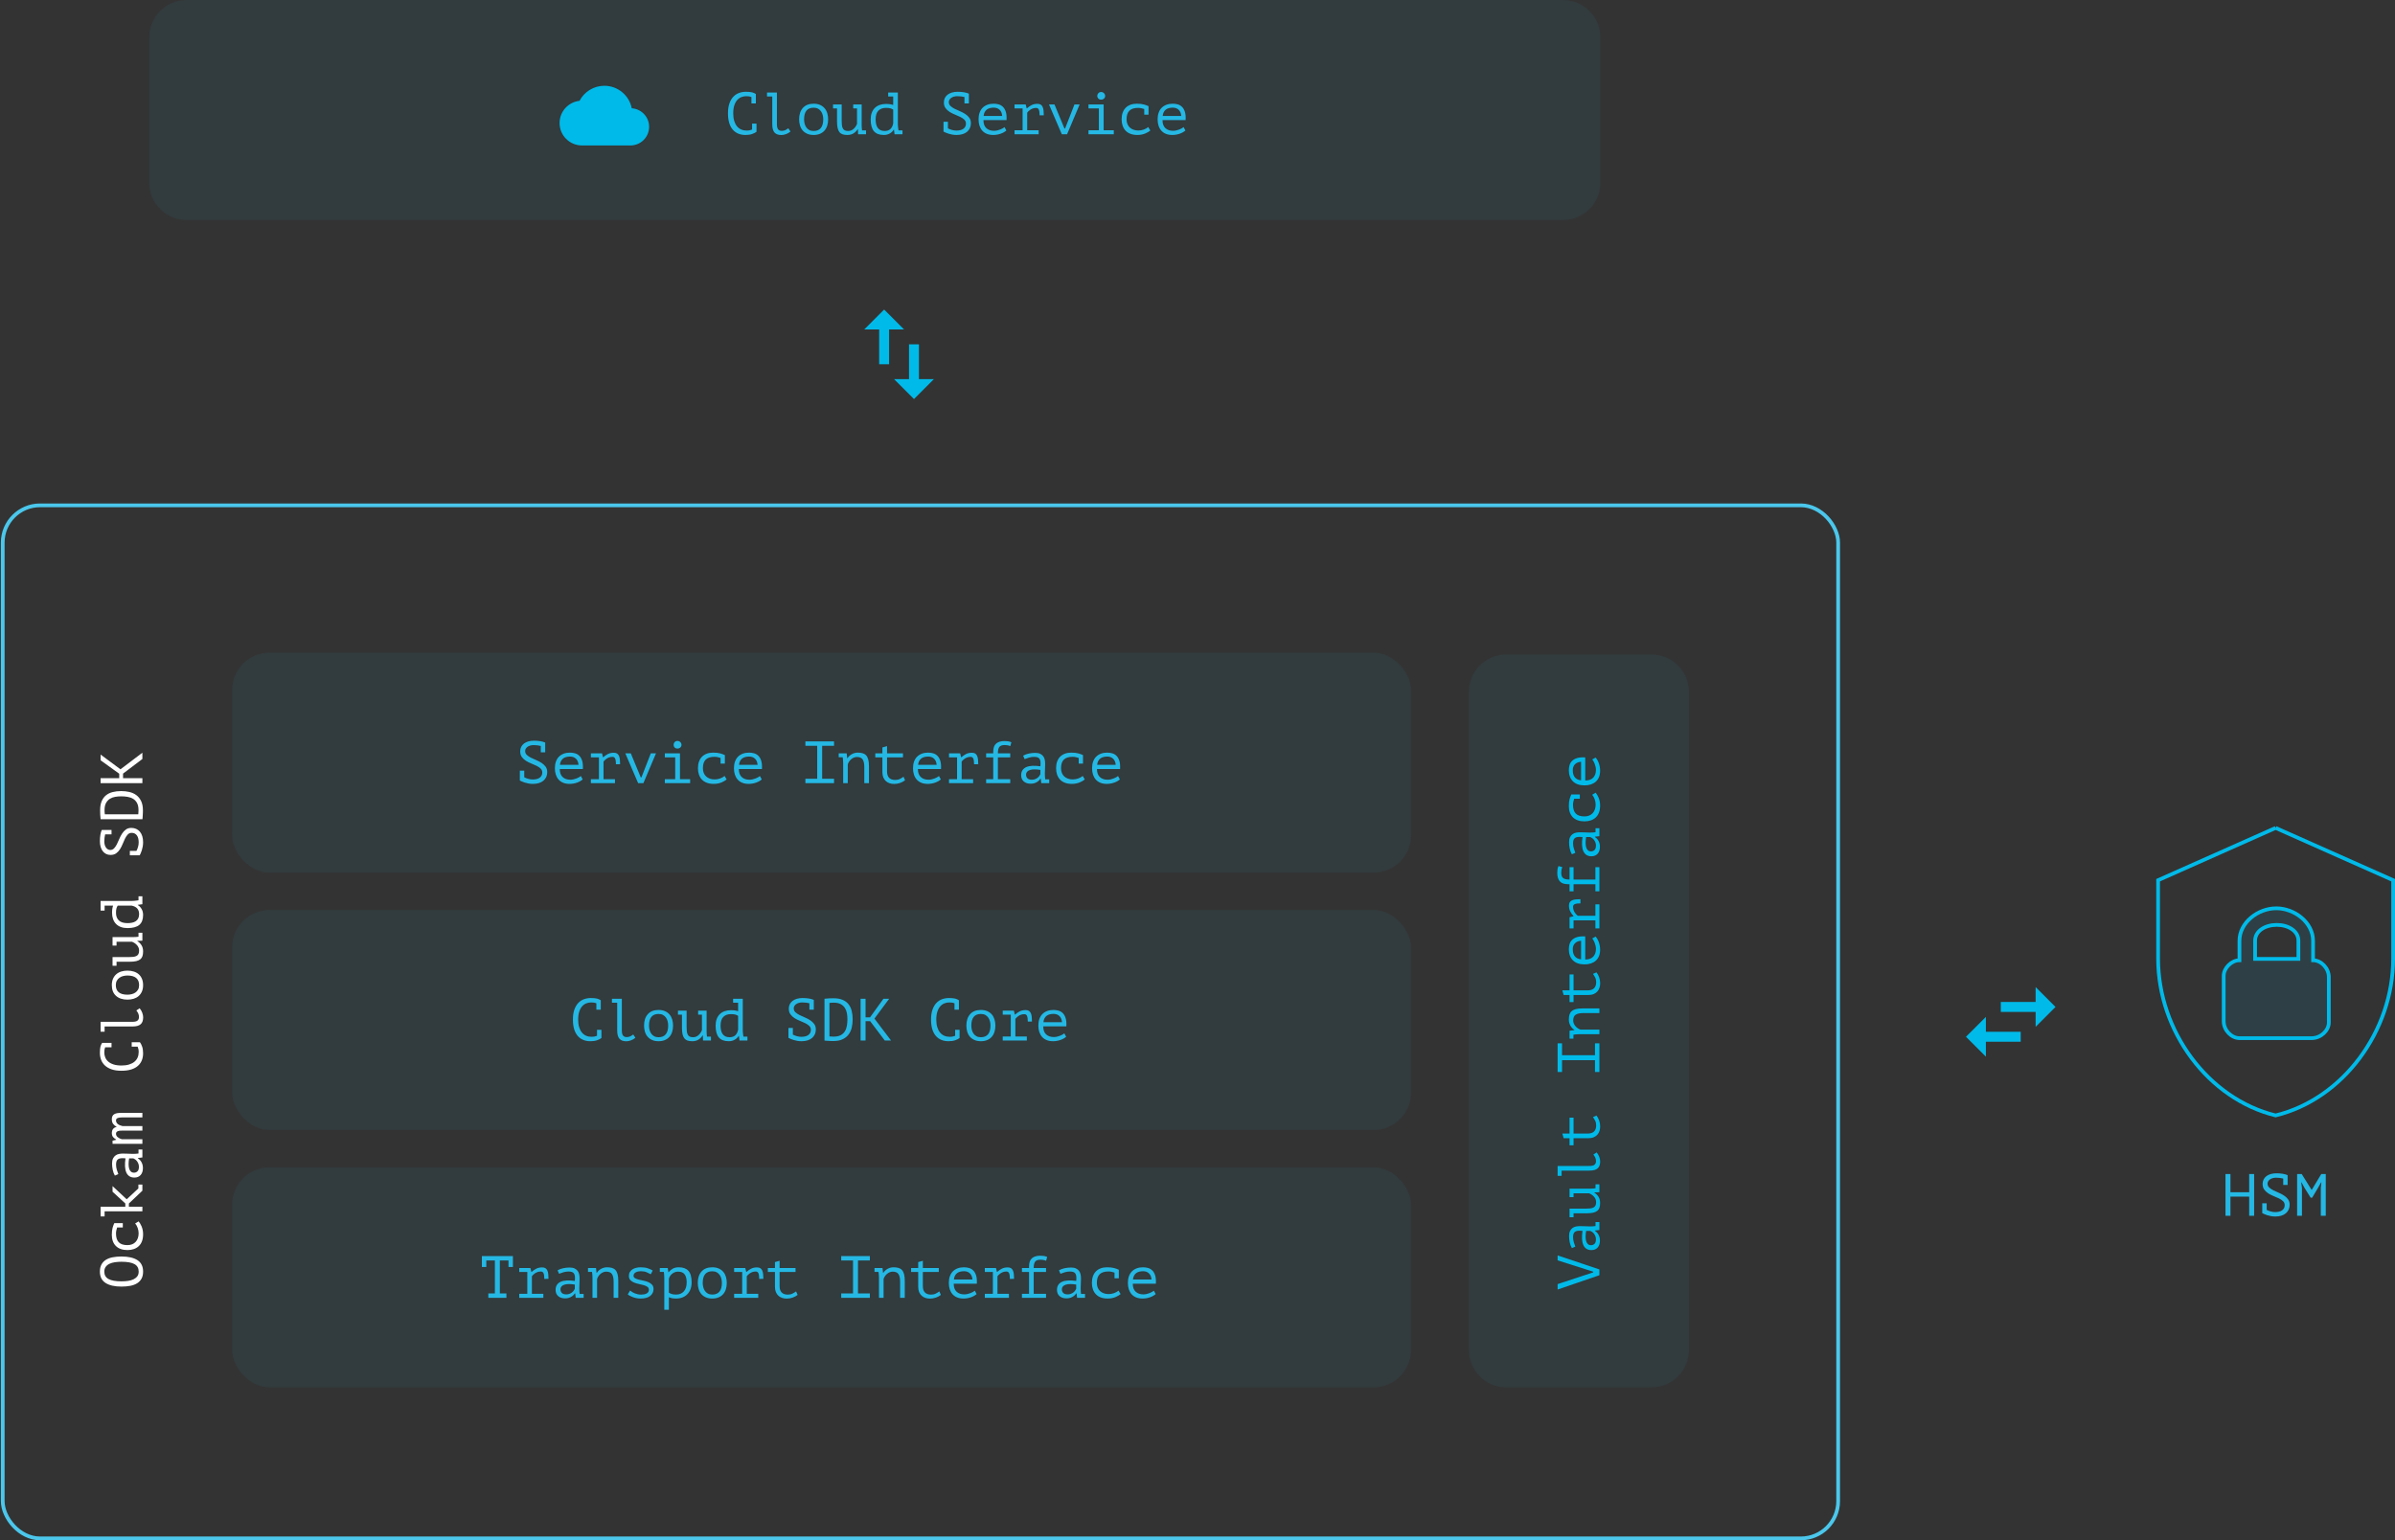 <?xml version="1.0" encoding="UTF-8"?>
<svg width="642px" height="413px" viewBox="0 0 642 413" version="1.1" xmlns="http://www.w3.org/2000/svg" xmlns:xlink="http://www.w3.org/1999/xlink">
  <rect x="0" y="0" width="642" height="413" fill="#333333" stroke="none"/>
  <g id="Page-1" stroke="none" stroke-width="1" fill="none" fill-rule="evenodd">
    <g id="/product-copy" transform="translate(-165, -1170)">
      <g id="cala-dla-miedziaka&lt;3" transform="translate(165, 1170)">
        <g id="cloud-section" transform="translate(0, 135)">
          <g id="cloud">
            <g>
              <rect id="Rectangle" stroke="#4BC7EC" x="0.732" y="0.5" width="492" height="277" rx="10"></rect>
              <g id="Group-34" transform="translate(62.232, 40)">
                <g id="Group-32" fill="#25B8E4">
                  <rect id="Rectangle-Copy-13" fill-opacity="0.06" x="0" y="0" width="316" height="59" rx="10"></rect>
                  <path d="M80.636,35.192 C81.233,35.192 81.769,35.117 82.244,34.968 C82.719,34.819 83.119,34.605 83.444,34.328 C83.769,34.051 84.02,33.72 84.196,33.336 C84.372,32.952 84.46,32.52 84.46,32.04 C84.46,31.453 84.313,30.963 84.02,30.568 C83.727,30.173 83.361,29.835 82.924,29.552 C82.487,29.269 82.012,29.021 81.5,28.808 C80.988,28.595 80.513,28.379 80.076,28.16 C79.639,27.941 79.273,27.693 78.98,27.416 C78.687,27.139 78.54,26.792 78.54,26.376 C78.54,26.163 78.593,25.96 78.7,25.768 C78.807,25.576 78.959,25.408 79.156,25.264 C79.353,25.12 79.593,25.005 79.876,24.92 C80.159,24.835 80.476,24.792 80.828,24.792 C81.191,24.792 81.532,24.813 81.852,24.856 C82.172,24.899 82.465,24.952 82.732,25.016 L82.732,25.016 L82.732,26.728 L83.916,26.728 L83.916,24.168 L83.932,24.12 L83.916,24.12 L83.916,24.088 L83.884,24.104 C83.575,23.955 83.159,23.835 82.636,23.744 C82.113,23.653 81.532,23.608 80.892,23.608 C80.337,23.608 79.833,23.675 79.38,23.808 C78.927,23.941 78.54,24.131 78.22,24.376 C77.9,24.621 77.652,24.92 77.476,25.272 C77.3,25.624 77.212,26.019 77.212,26.456 C77.212,27.075 77.359,27.584 77.652,27.984 C77.945,28.384 78.311,28.723 78.748,29 C79.185,29.277 79.66,29.517 80.172,29.72 C80.684,29.923 81.159,30.131 81.596,30.344 C82.033,30.557 82.399,30.803 82.692,31.08 C82.985,31.357 83.132,31.715 83.132,32.152 C83.132,32.472 83.065,32.749 82.932,32.984 C82.799,33.219 82.617,33.413 82.388,33.568 C82.159,33.723 81.889,33.835 81.58,33.904 C81.271,33.973 80.94,34.008 80.588,34.008 C80.183,34.008 79.78,33.952 79.38,33.84 C78.98,33.728 78.62,33.587 78.3,33.416 L78.3,33.416 L78.3,31.64 L77.116,31.64 L77.116,34.232 L77.1,34.28 C77.239,34.355 77.428,34.445 77.668,34.552 C77.908,34.659 78.18,34.76 78.484,34.856 C78.788,34.952 79.121,35.032 79.484,35.096 C79.847,35.16 80.231,35.192 80.636,35.192 Z M90.444,35.192 C90.785,35.192 91.124,35.163 91.46,35.104 C91.796,35.045 92.119,34.963 92.428,34.856 C92.737,34.749 93.023,34.621 93.284,34.472 C93.545,34.323 93.772,34.163 93.964,33.992 L93.964,33.992 L93.468,33.08 C93.361,33.176 93.209,33.283 93.012,33.4 C92.815,33.517 92.588,33.624 92.332,33.72 C92.076,33.816 91.807,33.899 91.524,33.968 C91.241,34.037 90.956,34.072 90.668,34.072 C89.804,34.072 89.113,33.835 88.596,33.36 C88.079,32.885 87.82,32.168 87.82,31.208 L87.82,31.208 L94.012,31.208 C94.065,30.301 94.001,29.563 93.82,28.992 C93.639,28.421 93.38,27.973 93.044,27.648 C92.708,27.323 92.321,27.101 91.884,26.984 C91.447,26.867 91.004,26.808 90.556,26.808 C89.937,26.808 89.377,26.901 88.876,27.088 C88.375,27.275 87.948,27.544 87.596,27.896 C87.244,28.248 86.975,28.685 86.788,29.208 C86.601,29.731 86.508,30.328 86.508,31 C86.508,31.64 86.593,32.216 86.764,32.728 C86.935,33.24 87.185,33.68 87.516,34.048 C87.847,34.416 88.257,34.699 88.748,34.896 C89.239,35.093 89.804,35.192 90.444,35.192 Z M92.844,30.088 L87.868,30.088 C87.911,29.672 88.009,29.323 88.164,29.04 C88.319,28.757 88.516,28.528 88.756,28.352 C88.996,28.176 89.273,28.051 89.588,27.976 C89.903,27.901 90.236,27.864 90.588,27.864 C91.239,27.864 91.764,28.059 92.164,28.448 C92.564,28.837 92.791,29.384 92.844,30.088 L92.844,30.088 Z M102.62,35 L102.62,33.928 L99.548,33.928 L99.548,29.208 C99.612,29.112 99.713,28.995 99.852,28.856 C99.991,28.717 100.159,28.579 100.356,28.44 C100.553,28.301 100.785,28.184 101.052,28.088 C101.319,27.992 101.617,27.944 101.948,27.944 C102.3,27.944 102.543,28.104 102.676,28.424 C102.809,28.744 102.876,29.245 102.876,29.928 L102.876,29.928 L103.996,29.912 C103.996,29.432 103.975,29.003 103.932,28.624 C103.889,28.245 103.807,27.923 103.684,27.656 C103.561,27.389 103.391,27.187 103.172,27.048 C102.953,26.909 102.663,26.84 102.3,26.84 C101.681,26.84 101.148,26.957 100.7,27.192 C100.252,27.427 99.847,27.709 99.484,28.04 L99.484,28.04 L99.404,28.04 L99.148,27 L96.156,27 L96.156,28.072 L98.316,28.072 L98.316,33.928 L96.156,33.928 L96.156,35 L102.62,35 Z M110.236,35 L113.612,27 L112.22,27 L109.708,33.448 L109.532,33.448 L106.86,27 L105.388,27 L108.828,35 L110.236,35 Z M119.356,25.72 C119.665,25.72 119.924,25.624 120.132,25.432 C120.34,25.24 120.444,25.005 120.444,24.728 C120.444,24.44 120.34,24.192 120.132,23.984 C119.924,23.776 119.665,23.672 119.356,23.672 C119.057,23.672 118.812,23.776 118.62,23.984 C118.428,24.192 118.332,24.44 118.332,24.728 C118.332,25.005 118.428,25.24 118.62,25.432 C118.812,25.624 119.057,25.72 119.356,25.72 Z M122.764,35 L122.764,33.928 L120.044,33.928 L120.044,27 L115.98,27 L115.98,28.072 L118.764,28.072 L118.764,33.928 L115.98,33.928 L115.98,35 L122.764,35 Z M129.084,35.192 C129.5,35.192 129.887,35.155 130.244,35.08 C130.601,35.005 130.927,34.907 131.22,34.784 C131.513,34.661 131.772,34.531 131.996,34.392 C132.22,34.253 132.407,34.12 132.556,33.992 L132.556,33.992 L131.996,33.064 C131.676,33.341 131.279,33.565 130.804,33.736 C130.329,33.907 129.841,33.992 129.34,33.992 C128.871,33.992 128.441,33.923 128.052,33.784 C127.663,33.645 127.329,33.448 127.052,33.192 C126.775,32.936 126.561,32.624 126.412,32.256 C126.263,31.888 126.188,31.469 126.188,31 C126.188,29.933 126.444,29.155 126.956,28.664 C127.468,28.173 128.247,27.928 129.292,27.928 C129.569,27.928 129.849,27.957 130.132,28.016 C130.415,28.075 130.679,28.147 130.924,28.232 L130.924,28.232 L130.924,29.752 L132.076,29.752 L132.076,27.528 L132.092,27.48 C131.751,27.309 131.332,27.155 130.836,27.016 C130.34,26.877 129.697,26.808 128.908,26.808 C128.289,26.808 127.729,26.901 127.228,27.088 C126.727,27.275 126.3,27.544 125.948,27.896 C125.596,28.248 125.327,28.685 125.14,29.208 C124.953,29.731 124.86,30.328 124.86,31 C124.86,31.629 124.951,32.203 125.132,32.72 C125.313,33.237 125.58,33.68 125.932,34.048 C126.284,34.416 126.724,34.699 127.252,34.896 C127.78,35.093 128.391,35.192 129.084,35.192 Z M138.444,35.192 C138.785,35.192 139.124,35.163 139.46,35.104 C139.796,35.045 140.119,34.963 140.428,34.856 C140.737,34.749 141.023,34.621 141.284,34.472 C141.545,34.323 141.772,34.163 141.964,33.992 L141.964,33.992 L141.468,33.08 C141.361,33.176 141.209,33.283 141.012,33.4 C140.815,33.517 140.588,33.624 140.332,33.72 C140.076,33.816 139.807,33.899 139.524,33.968 C139.241,34.037 138.956,34.072 138.668,34.072 C137.804,34.072 137.113,33.835 136.596,33.36 C136.079,32.885 135.82,32.168 135.82,31.208 L135.82,31.208 L142.012,31.208 C142.065,30.301 142.001,29.563 141.82,28.992 C141.639,28.421 141.38,27.973 141.044,27.648 C140.708,27.323 140.321,27.101 139.884,26.984 C139.447,26.867 139.004,26.808 138.556,26.808 C137.937,26.808 137.377,26.901 136.876,27.088 C136.375,27.275 135.948,27.544 135.596,27.896 C135.244,28.248 134.975,28.685 134.788,29.208 C134.601,29.731 134.508,30.328 134.508,31 C134.508,31.64 134.593,32.216 134.764,32.728 C134.935,33.24 135.185,33.68 135.516,34.048 C135.847,34.416 136.257,34.699 136.748,34.896 C137.239,35.093 137.804,35.192 138.444,35.192 Z M140.844,30.088 L135.868,30.088 C135.911,29.672 136.009,29.323 136.164,29.04 C136.319,28.757 136.516,28.528 136.756,28.352 C136.996,28.176 137.273,28.051 137.588,27.976 C137.903,27.901 138.236,27.864 138.588,27.864 C139.239,27.864 139.764,28.059 140.164,28.448 C140.564,28.837 140.791,29.384 140.844,30.088 L140.844,30.088 Z M161.34,35 L161.34,33.816 L158.156,33.816 L158.156,24.984 L161.34,24.984 L161.34,23.8 L153.66,23.8 L153.66,24.984 L156.828,24.984 L156.828,33.816 L153.66,33.816 L153.66,35 L161.34,35 Z M165.02,35 L165.02,29.976 C165.095,29.709 165.212,29.456 165.372,29.216 C165.532,28.976 165.719,28.765 165.932,28.584 C166.145,28.403 166.383,28.256 166.644,28.144 C166.905,28.032 167.175,27.976 167.452,27.976 C168.209,27.976 168.732,28.2 169.02,28.648 C169.308,29.096 169.452,29.763 169.452,30.648 L169.452,30.648 L169.452,35 L170.7,35 L170.7,30.408 C170.7,29.693 170.636,29.104 170.508,28.64 C170.38,28.176 170.191,27.808 169.94,27.536 C169.689,27.264 169.375,27.075 168.996,26.968 C168.617,26.861 168.183,26.808 167.692,26.808 C167.372,26.808 167.068,26.851 166.78,26.936 C166.492,27.021 166.231,27.136 165.996,27.28 C165.761,27.424 165.556,27.584 165.38,27.76 C165.204,27.936 165.063,28.115 164.956,28.296 L164.956,28.296 L164.876,28.296 L164.732,27 L162.588,27 L162.588,28.04 L163.66,28.04 C163.681,28.157 163.7,28.296 163.716,28.456 C163.732,28.616 163.745,28.779 163.756,28.944 C163.767,29.109 163.775,29.269 163.78,29.424 C163.785,29.579 163.788,29.704 163.788,29.8 L163.788,29.8 L163.788,35 L165.02,35 Z M177.452,35.208 C177.996,35.208 178.527,35.117 179.044,34.936 C179.561,34.755 180.007,34.515 180.38,34.216 L180.38,34.216 L179.964,33.272 C179.676,33.485 179.353,33.683 178.996,33.864 C178.639,34.045 178.22,34.136 177.74,34.136 C177.036,34.136 176.495,33.949 176.116,33.576 C175.737,33.203 175.548,32.627 175.548,31.848 L175.548,31.848 L175.548,28.072 L179.82,28.072 L179.82,27 L175.548,27 L175.548,25.064 L174.3,25.416 L174.3,27 L172.396,27 L172.396,28.072 L174.3,28.072 L174.3,32.04 C174.3,32.595 174.385,33.072 174.556,33.472 C174.727,33.872 174.956,34.2 175.244,34.456 C175.532,34.712 175.865,34.901 176.244,35.024 C176.623,35.147 177.025,35.208 177.452,35.208 Z M186.444,35.192 C186.785,35.192 187.124,35.163 187.46,35.104 C187.796,35.045 188.119,34.963 188.428,34.856 C188.737,34.749 189.023,34.621 189.284,34.472 C189.545,34.323 189.772,34.163 189.964,33.992 L189.964,33.992 L189.468,33.08 C189.361,33.176 189.209,33.283 189.012,33.4 C188.815,33.517 188.588,33.624 188.332,33.72 C188.076,33.816 187.807,33.899 187.524,33.968 C187.241,34.037 186.956,34.072 186.668,34.072 C185.804,34.072 185.113,33.835 184.596,33.36 C184.079,32.885 183.82,32.168 183.82,31.208 L183.82,31.208 L190.012,31.208 C190.065,30.301 190.001,29.563 189.82,28.992 C189.639,28.421 189.38,27.973 189.044,27.648 C188.708,27.323 188.321,27.101 187.884,26.984 C187.447,26.867 187.004,26.808 186.556,26.808 C185.937,26.808 185.377,26.901 184.876,27.088 C184.375,27.275 183.948,27.544 183.596,27.896 C183.244,28.248 182.975,28.685 182.788,29.208 C182.601,29.731 182.508,30.328 182.508,31 C182.508,31.64 182.593,32.216 182.764,32.728 C182.935,33.24 183.185,33.68 183.516,34.048 C183.847,34.416 184.257,34.699 184.748,34.896 C185.239,35.093 185.804,35.192 186.444,35.192 Z M188.844,30.088 L183.868,30.088 C183.911,29.672 184.009,29.323 184.164,29.04 C184.319,28.757 184.516,28.528 184.756,28.352 C184.996,28.176 185.273,28.051 185.588,27.976 C185.903,27.901 186.236,27.864 186.588,27.864 C187.239,27.864 187.764,28.059 188.164,28.448 C188.564,28.837 188.791,29.384 188.844,30.088 L188.844,30.088 Z M198.62,35 L198.62,33.928 L195.548,33.928 L195.548,29.208 C195.612,29.112 195.713,28.995 195.852,28.856 C195.991,28.717 196.159,28.579 196.356,28.44 C196.553,28.301 196.785,28.184 197.052,28.088 C197.319,27.992 197.617,27.944 197.948,27.944 C198.3,27.944 198.543,28.104 198.676,28.424 C198.809,28.744 198.876,29.245 198.876,29.928 L198.876,29.928 L199.996,29.912 C199.996,29.432 199.975,29.003 199.932,28.624 C199.889,28.245 199.807,27.923 199.684,27.656 C199.561,27.389 199.391,27.187 199.172,27.048 C198.953,26.909 198.663,26.84 198.3,26.84 C197.681,26.84 197.148,26.957 196.7,27.192 C196.252,27.427 195.847,27.709 195.484,28.04 L195.484,28.04 L195.404,28.04 L195.148,27 L192.156,27 L192.156,28.072 L194.316,28.072 L194.316,33.928 L192.156,33.928 L192.156,35 L198.62,35 Z M208.572,35 L208.572,33.928 L205.26,33.928 L205.26,28.072 L208.572,28.072 L208.572,27 L205.26,27 C205.26,26.211 205.388,25.643 205.644,25.296 C205.9,24.949 206.38,24.776 207.084,24.776 C207.297,24.776 207.532,24.795 207.788,24.832 C208.044,24.869 208.311,24.947 208.588,25.064 L208.588,25.064 L208.876,24.024 C208.556,23.896 208.257,23.811 207.98,23.768 C207.703,23.725 207.388,23.704 207.036,23.704 C206.065,23.704 205.319,23.928 204.796,24.376 C204.273,24.824 204.012,25.549 204.012,26.552 L204.012,26.552 L204.012,27 L202.108,27 L202.108,28.072 L204.012,28.072 L204.012,33.928 L202.108,33.928 L202.108,35 L208.572,35 Z M214.06,35.144 C214.465,35.144 214.817,35.091 215.116,34.984 C215.415,34.877 215.668,34.752 215.876,34.608 C216.084,34.464 216.252,34.317 216.38,34.168 C216.508,34.019 216.604,33.896 216.668,33.8 L216.668,33.8 L216.748,33.8 L216.892,35 L219.02,35 L219.02,33.96 L217.948,33.96 C217.884,33.48 217.852,32.973 217.852,32.44 C217.863,31.981 217.879,31.523 217.9,31.064 C217.921,30.605 217.932,30.173 217.932,29.768 C217.932,29.416 217.897,29.067 217.828,28.72 C217.759,28.373 217.625,28.064 217.428,27.792 C217.231,27.52 216.959,27.299 216.612,27.128 C216.265,26.957 215.82,26.872 215.276,26.872 C214.721,26.872 214.156,26.931 213.58,27.048 C213.004,27.165 212.487,27.357 212.028,27.624 L212.028,27.624 L212.428,28.552 C212.769,28.413 213.159,28.277 213.596,28.144 C214.033,28.011 214.492,27.944 214.972,27.944 C215.324,27.944 215.62,27.984 215.86,28.064 C216.1,28.144 216.287,28.28 216.42,28.472 C216.553,28.664 216.639,28.923 216.676,29.248 C216.713,29.573 216.705,29.981 216.652,30.472 C215.863,30.355 215.151,30.312 214.516,30.344 C213.881,30.376 213.34,30.488 212.892,30.68 C212.444,30.872 212.1,31.149 211.86,31.512 C211.62,31.875 211.5,32.328 211.5,32.872 C211.5,33.576 211.729,34.131 212.188,34.536 C212.647,34.941 213.271,35.144 214.06,35.144 Z M214.38,34.072 C213.815,34.072 213.412,33.941 213.172,33.68 C212.932,33.419 212.812,33.112 212.812,32.76 C212.812,32.419 212.908,32.141 213.1,31.928 C213.292,31.715 213.559,31.557 213.9,31.456 C214.241,31.355 214.647,31.304 215.116,31.304 C215.585,31.304 216.097,31.352 216.652,31.448 L216.652,31.448 L216.652,32.568 C216.588,32.728 216.492,32.896 216.364,33.072 C216.236,33.248 216.076,33.411 215.884,33.56 C215.692,33.709 215.468,33.832 215.212,33.928 C214.956,34.024 214.679,34.072 214.38,34.072 Z M225.084,35.192 C225.5,35.192 225.887,35.155 226.244,35.08 C226.601,35.005 226.927,34.907 227.22,34.784 C227.513,34.661 227.772,34.531 227.996,34.392 C228.22,34.253 228.407,34.12 228.556,33.992 L228.556,33.992 L227.996,33.064 C227.676,33.341 227.279,33.565 226.804,33.736 C226.329,33.907 225.841,33.992 225.34,33.992 C224.871,33.992 224.441,33.923 224.052,33.784 C223.663,33.645 223.329,33.448 223.052,33.192 C222.775,32.936 222.561,32.624 222.412,32.256 C222.263,31.888 222.188,31.469 222.188,31 C222.188,29.933 222.444,29.155 222.956,28.664 C223.468,28.173 224.247,27.928 225.292,27.928 C225.569,27.928 225.849,27.957 226.132,28.016 C226.415,28.075 226.679,28.147 226.924,28.232 L226.924,28.232 L226.924,29.752 L228.076,29.752 L228.076,27.528 L228.092,27.48 C227.751,27.309 227.332,27.155 226.836,27.016 C226.34,26.877 225.697,26.808 224.908,26.808 C224.289,26.808 223.729,26.901 223.228,27.088 C222.727,27.275 222.3,27.544 221.948,27.896 C221.596,28.248 221.327,28.685 221.14,29.208 C220.953,29.731 220.86,30.328 220.86,31 C220.86,31.629 220.951,32.203 221.132,32.72 C221.313,33.237 221.58,33.68 221.932,34.048 C222.284,34.416 222.724,34.699 223.252,34.896 C223.78,35.093 224.391,35.192 225.084,35.192 Z M234.444,35.192 C234.785,35.192 235.124,35.163 235.46,35.104 C235.796,35.045 236.119,34.963 236.428,34.856 C236.737,34.749 237.023,34.621 237.284,34.472 C237.545,34.323 237.772,34.163 237.964,33.992 L237.964,33.992 L237.468,33.08 C237.361,33.176 237.209,33.283 237.012,33.4 C236.815,33.517 236.588,33.624 236.332,33.72 C236.076,33.816 235.807,33.899 235.524,33.968 C235.241,34.037 234.956,34.072 234.668,34.072 C233.804,34.072 233.113,33.835 232.596,33.36 C232.079,32.885 231.82,32.168 231.82,31.208 L231.82,31.208 L238.012,31.208 C238.065,30.301 238.001,29.563 237.82,28.992 C237.639,28.421 237.38,27.973 237.044,27.648 C236.708,27.323 236.321,27.101 235.884,26.984 C235.447,26.867 235.004,26.808 234.556,26.808 C233.937,26.808 233.377,26.901 232.876,27.088 C232.375,27.275 231.948,27.544 231.596,27.896 C231.244,28.248 230.975,28.685 230.788,29.208 C230.601,29.731 230.508,30.328 230.508,31 C230.508,31.64 230.593,32.216 230.764,32.728 C230.935,33.24 231.185,33.68 231.516,34.048 C231.847,34.416 232.257,34.699 232.748,34.896 C233.239,35.093 233.804,35.192 234.444,35.192 Z M236.844,30.088 L231.868,30.088 C231.911,29.672 232.009,29.323 232.164,29.04 C232.319,28.757 232.516,28.528 232.756,28.352 C232.996,28.176 233.273,28.051 233.588,27.976 C233.903,27.901 234.236,27.864 234.588,27.864 C235.239,27.864 235.764,28.059 236.164,28.448 C236.564,28.837 236.791,29.384 236.844,30.088 L236.844,30.088 Z" id="ServiceInterface" fill-rule="nonzero"></path>
                </g>
                <g id="Group-33" transform="translate(0, 69)" fill="#25B8E4">
                  <rect id="Rectangle-Copy-14" fill-opacity="0.06" x="0" y="0" width="316" height="59" rx="10"></rect>
                  <path d="M95.996,35.192 C96.7,35.192 97.297,35.109 97.788,34.944 C98.279,34.779 98.684,34.573 99.004,34.328 L99.004,34.328 L98.988,34.296 L98.988,32.136 L97.804,32.136 L97.804,33.736 C97.601,33.821 97.38,33.888 97.14,33.936 C96.9,33.984 96.641,34.008 96.364,34.008 C95.82,34.008 95.327,33.912 94.884,33.72 C94.441,33.528 94.063,33.24 93.748,32.856 C93.433,32.472 93.188,31.992 93.012,31.416 C92.836,30.84 92.748,30.168 92.748,29.4 C92.748,28.547 92.847,27.827 93.044,27.24 C93.241,26.653 93.503,26.179 93.828,25.816 C94.153,25.453 94.527,25.192 94.948,25.032 C95.369,24.872 95.799,24.792 96.236,24.792 C96.545,24.792 96.809,24.811 97.028,24.848 C97.247,24.885 97.447,24.941 97.628,25.016 L97.628,25.016 L97.628,26.728 L98.812,26.728 L98.812,24.2 L98.796,24.2 C98.647,24.104 98.495,24.019 98.34,23.944 C98.185,23.869 98.007,23.808 97.804,23.76 C97.601,23.712 97.367,23.675 97.1,23.648 C96.833,23.621 96.519,23.608 96.156,23.608 C95.495,23.608 94.873,23.715 94.292,23.928 C93.711,24.141 93.201,24.48 92.764,24.944 C92.327,25.408 91.98,26.005 91.724,26.736 C91.468,27.467 91.34,28.355 91.34,29.4 C91.34,30.403 91.455,31.269 91.684,32 C91.913,32.731 92.236,33.331 92.652,33.8 C93.068,34.269 93.561,34.619 94.132,34.848 C94.703,35.077 95.324,35.192 95.996,35.192 Z M105.676,35.208 C105.857,35.208 106.055,35.187 106.268,35.144 C106.481,35.101 106.695,35.04 106.908,34.96 C107.121,34.88 107.329,34.781 107.532,34.664 C107.735,34.547 107.921,34.413 108.092,34.264 L108.092,34.264 L107.516,33.384 C107.185,33.64 106.884,33.821 106.612,33.928 C106.34,34.035 106.055,34.088 105.756,34.088 C105.329,34.088 105.007,33.955 104.788,33.688 C104.569,33.421 104.46,32.963 104.46,32.312 L104.46,32.312 L104.46,23.8 L101.804,23.8 L101.804,24.872 L103.212,24.872 L103.212,32.312 C103.212,32.856 103.265,33.312 103.372,33.68 C103.479,34.048 103.636,34.344 103.844,34.568 C104.052,34.792 104.311,34.955 104.62,35.056 C104.929,35.157 105.281,35.208 105.676,35.208 Z M114.3,35.192 C114.919,35.192 115.471,35.093 115.956,34.896 C116.441,34.699 116.849,34.419 117.18,34.056 C117.511,33.693 117.761,33.253 117.932,32.736 C118.103,32.219 118.188,31.64 118.188,31 C118.188,30.413 118.111,29.864 117.956,29.352 C117.801,28.84 117.564,28.397 117.244,28.024 C116.924,27.651 116.521,27.355 116.036,27.136 C115.551,26.917 114.972,26.808 114.3,26.808 C113.052,26.808 112.092,27.184 111.42,27.936 C110.748,28.688 110.412,29.709 110.412,31 C110.412,31.587 110.489,32.136 110.644,32.648 C110.799,33.16 111.036,33.603 111.356,33.976 C111.676,34.349 112.081,34.645 112.572,34.864 C113.063,35.083 113.639,35.192 114.3,35.192 Z M114.3,34.12 C113.831,34.12 113.433,34.029 113.108,33.848 C112.783,33.667 112.519,33.427 112.316,33.128 C112.113,32.829 111.967,32.493 111.876,32.12 C111.785,31.747 111.74,31.373 111.74,31 C111.74,29.965 111.953,29.187 112.38,28.664 C112.807,28.141 113.447,27.88 114.3,27.88 C114.769,27.88 115.167,27.971 115.492,28.152 C115.817,28.333 116.084,28.573 116.292,28.872 C116.5,29.171 116.649,29.504 116.74,29.872 C116.831,30.24 116.876,30.616 116.876,31 C116.876,32.024 116.66,32.8 116.228,33.328 C115.796,33.856 115.153,34.12 114.3,34.12 Z M123.34,35.192 C123.991,35.192 124.545,35.048 125.004,34.76 C125.463,34.472 125.831,34.099 126.108,33.64 L126.108,33.64 L126.172,33.64 L126.22,35 L128.348,35 L128.348,33.96 L127.276,33.96 C127.212,33.48 127.18,32.979 127.18,32.456 L127.18,32.456 L127.18,27 L124.908,27 L124.908,28.072 L125.932,28.072 L125.932,32.216 C125.719,32.76 125.407,33.213 124.996,33.576 C124.585,33.939 124.103,34.12 123.548,34.12 C123.164,34.12 122.857,34.059 122.628,33.936 C122.399,33.813 122.225,33.632 122.108,33.392 C121.991,33.152 121.913,32.859 121.876,32.512 C121.839,32.165 121.82,31.773 121.82,31.336 L121.82,31.336 L121.82,27 L119.5,27 L119.5,28.072 L120.572,28.072 L120.572,31.592 C120.572,32.285 120.625,32.864 120.732,33.328 C120.839,33.792 121.004,34.163 121.228,34.44 C121.452,34.717 121.737,34.912 122.084,35.024 C122.431,35.136 122.849,35.192 123.34,35.192 Z M133.116,35.192 C133.724,35.192 134.26,35.056 134.724,34.784 C135.188,34.512 135.537,34.173 135.772,33.768 L135.772,33.768 L135.836,33.768 L135.996,35 L138.124,35 L138.124,33.96 L137.052,33.96 C137.031,33.843 137.009,33.707 136.988,33.552 C136.967,33.397 136.948,33.24 136.932,33.08 C136.916,32.92 136.903,32.768 136.892,32.624 C136.881,32.48 136.876,32.36 136.876,32.264 L136.876,32.264 L136.876,23.8 L134.284,23.8 L134.284,24.872 L135.628,24.872 L135.628,27.144 C135.468,27.101 135.321,27.061 135.188,27.024 C135.055,26.987 134.913,26.957 134.764,26.936 C134.615,26.915 134.452,26.899 134.276,26.888 C134.1,26.877 133.9,26.872 133.676,26.872 C133.057,26.872 132.497,26.963 131.996,27.144 C131.495,27.325 131.065,27.589 130.708,27.936 C130.351,28.283 130.076,28.715 129.884,29.232 C129.692,29.749 129.596,30.344 129.596,31.016 C129.596,32.445 129.881,33.499 130.452,34.176 C131.023,34.853 131.911,35.192 133.116,35.192 Z M133.324,34.12 C132.876,34.12 132.497,34.04 132.188,33.88 C131.879,33.72 131.631,33.501 131.444,33.224 C131.257,32.947 131.124,32.619 131.044,32.24 C130.964,31.861 130.924,31.453 130.924,31.016 C130.924,29.949 131.169,29.168 131.66,28.672 C132.151,28.176 132.823,27.928 133.676,27.928 C134.156,27.928 134.543,27.965 134.836,28.04 C135.129,28.115 135.393,28.232 135.628,28.392 L135.628,28.392 L135.628,32.104 C135.489,32.776 135.233,33.28 134.86,33.616 C134.487,33.952 133.975,34.12 133.324,34.12 Z M152.636,35.192 C153.233,35.192 153.769,35.117 154.244,34.968 C154.719,34.819 155.119,34.605 155.444,34.328 C155.769,34.051 156.02,33.72 156.196,33.336 C156.372,32.952 156.46,32.52 156.46,32.04 C156.46,31.453 156.313,30.963 156.02,30.568 C155.727,30.173 155.361,29.835 154.924,29.552 C154.487,29.269 154.012,29.021 153.5,28.808 C152.988,28.595 152.513,28.379 152.076,28.16 C151.639,27.941 151.273,27.693 150.98,27.416 C150.687,27.139 150.54,26.792 150.54,26.376 C150.54,26.163 150.593,25.96 150.7,25.768 C150.807,25.576 150.959,25.408 151.156,25.264 C151.353,25.12 151.593,25.005 151.876,24.92 C152.159,24.835 152.476,24.792 152.828,24.792 C153.191,24.792 153.532,24.813 153.852,24.856 C154.172,24.899 154.465,24.952 154.732,25.016 L154.732,25.016 L154.732,26.728 L155.916,26.728 L155.916,24.168 L155.932,24.12 L155.916,24.12 L155.916,24.088 L155.884,24.104 C155.575,23.955 155.159,23.835 154.636,23.744 C154.113,23.653 153.532,23.608 152.892,23.608 C152.337,23.608 151.833,23.675 151.38,23.808 C150.927,23.941 150.54,24.131 150.22,24.376 C149.9,24.621 149.652,24.92 149.476,25.272 C149.3,25.624 149.212,26.019 149.212,26.456 C149.212,27.075 149.359,27.584 149.652,27.984 C149.945,28.384 150.311,28.723 150.748,29 C151.185,29.277 151.66,29.517 152.172,29.72 C152.684,29.923 153.159,30.131 153.596,30.344 C154.033,30.557 154.399,30.803 154.692,31.08 C154.985,31.357 155.132,31.715 155.132,32.152 C155.132,32.472 155.065,32.749 154.932,32.984 C154.799,33.219 154.617,33.413 154.388,33.568 C154.159,33.723 153.889,33.835 153.58,33.904 C153.271,33.973 152.94,34.008 152.588,34.008 C152.183,34.008 151.78,33.952 151.38,33.84 C150.98,33.728 150.62,33.587 150.3,33.416 L150.3,33.416 L150.3,31.64 L149.116,31.64 L149.116,34.232 L149.1,34.28 C149.239,34.355 149.428,34.445 149.668,34.552 C149.908,34.659 150.18,34.76 150.484,34.856 C150.788,34.952 151.121,35.032 151.484,35.096 C151.847,35.16 152.231,35.192 152.636,35.192 Z M161.164,35.144 C162.167,35.144 163.001,34.981 163.668,34.656 C164.335,34.331 164.865,33.899 165.26,33.36 C165.655,32.821 165.932,32.203 166.092,31.504 C166.252,30.805 166.332,30.077 166.332,29.32 C166.332,28.488 166.244,27.725 166.068,27.032 C165.892,26.339 165.604,25.744 165.204,25.248 C164.804,24.752 164.276,24.365 163.62,24.088 C162.964,23.811 162.151,23.672 161.18,23.672 C160.871,23.672 160.495,23.68 160.052,23.696 C159.609,23.712 159.185,23.747 158.78,23.8 L158.78,23.8 L158.78,35.016 C158.887,35.037 159.047,35.053 159.26,35.064 C159.473,35.075 159.697,35.088 159.932,35.104 C160.167,35.12 160.396,35.131 160.62,35.136 C160.844,35.141 161.025,35.144 161.164,35.144 Z M161.212,33.96 C161.148,33.96 161.065,33.957 160.964,33.952 C160.863,33.947 160.759,33.941 160.652,33.936 L160.494,33.928 L160.494,33.928 L160.34,33.92 C160.239,33.915 160.161,33.907 160.108,33.896 L160.108,33.896 L160.108,24.936 C160.257,24.904 160.447,24.883 160.676,24.872 C160.905,24.861 161.095,24.856 161.244,24.856 C162.033,24.856 162.671,24.992 163.156,25.264 C163.641,25.536 164.015,25.885 164.276,26.312 C164.537,26.739 164.711,27.216 164.796,27.744 C164.881,28.272 164.924,28.797 164.924,29.32 C164.924,29.917 164.876,30.496 164.78,31.056 C164.684,31.616 164.503,32.112 164.236,32.544 C163.969,32.976 163.593,33.32 163.108,33.576 C162.623,33.832 161.991,33.96 161.212,33.96 Z M169.788,35 L169.788,29.816 L171.02,29.816 L174.94,35 L176.62,35 L172.172,29.128 L176.124,23.8 L174.588,23.8 L170.988,28.792 L169.788,28.792 L169.788,23.8 L168.46,23.8 L168.46,35 L169.788,35 Z M191.996,35.192 C192.7,35.192 193.297,35.109 193.788,34.944 C194.279,34.779 194.684,34.573 195.004,34.328 L195.004,34.328 L194.988,34.296 L194.988,32.136 L193.804,32.136 L193.804,33.736 C193.601,33.821 193.38,33.888 193.14,33.936 C192.9,33.984 192.641,34.008 192.364,34.008 C191.82,34.008 191.327,33.912 190.884,33.72 C190.441,33.528 190.063,33.24 189.748,32.856 C189.433,32.472 189.188,31.992 189.012,31.416 C188.836,30.84 188.748,30.168 188.748,29.4 C188.748,28.547 188.847,27.827 189.044,27.24 C189.241,26.653 189.503,26.179 189.828,25.816 C190.153,25.453 190.527,25.192 190.948,25.032 C191.369,24.872 191.799,24.792 192.236,24.792 C192.545,24.792 192.809,24.811 193.028,24.848 C193.247,24.885 193.447,24.941 193.628,25.016 L193.628,25.016 L193.628,26.728 L194.812,26.728 L194.812,24.2 L194.796,24.2 C194.647,24.104 194.495,24.019 194.34,23.944 C194.185,23.869 194.007,23.808 193.804,23.76 C193.601,23.712 193.367,23.675 193.1,23.648 C192.833,23.621 192.519,23.608 192.156,23.608 C191.495,23.608 190.873,23.715 190.292,23.928 C189.711,24.141 189.201,24.48 188.764,24.944 C188.327,25.408 187.98,26.005 187.724,26.736 C187.468,27.467 187.34,28.355 187.34,29.4 C187.34,30.403 187.455,31.269 187.684,32 C187.913,32.731 188.236,33.331 188.652,33.8 C189.068,34.269 189.561,34.619 190.132,34.848 C190.703,35.077 191.324,35.192 191.996,35.192 Z M200.7,35.192 C201.319,35.192 201.871,35.093 202.356,34.896 C202.841,34.699 203.249,34.419 203.58,34.056 C203.911,33.693 204.161,33.253 204.332,32.736 C204.503,32.219 204.588,31.64 204.588,31 C204.588,30.413 204.511,29.864 204.356,29.352 C204.201,28.84 203.964,28.397 203.644,28.024 C203.324,27.651 202.921,27.355 202.436,27.136 C201.951,26.917 201.372,26.808 200.7,26.808 C199.452,26.808 198.492,27.184 197.82,27.936 C197.148,28.688 196.812,29.709 196.812,31 C196.812,31.587 196.889,32.136 197.044,32.648 C197.199,33.16 197.436,33.603 197.756,33.976 C198.076,34.349 198.481,34.645 198.972,34.864 C199.463,35.083 200.039,35.192 200.7,35.192 Z M200.7,34.12 C200.231,34.12 199.833,34.029 199.508,33.848 C199.183,33.667 198.919,33.427 198.716,33.128 C198.513,32.829 198.367,32.493 198.276,32.12 C198.185,31.747 198.14,31.373 198.14,31 C198.14,29.965 198.353,29.187 198.78,28.664 C199.207,28.141 199.847,27.88 200.7,27.88 C201.169,27.88 201.567,27.971 201.892,28.152 C202.217,28.333 202.484,28.573 202.692,28.872 C202.9,29.171 203.049,29.504 203.14,29.872 C203.231,30.24 203.276,30.616 203.276,31 C203.276,32.024 203.06,32.8 202.628,33.328 C202.196,33.856 201.553,34.12 200.7,34.12 Z M213.02,35 L213.02,33.928 L209.948,33.928 L209.948,29.208 C210.012,29.112 210.113,28.995 210.252,28.856 C210.391,28.717 210.559,28.579 210.756,28.44 C210.953,28.301 211.185,28.184 211.452,28.088 C211.719,27.992 212.017,27.944 212.348,27.944 C212.7,27.944 212.943,28.104 213.076,28.424 C213.209,28.744 213.276,29.245 213.276,29.928 L213.276,29.928 L214.396,29.912 C214.396,29.432 214.375,29.003 214.332,28.624 C214.289,28.245 214.207,27.923 214.084,27.656 C213.961,27.389 213.791,27.187 213.572,27.048 C213.353,26.909 213.063,26.84 212.7,26.84 C212.081,26.84 211.548,26.957 211.1,27.192 C210.652,27.427 210.247,27.709 209.884,28.04 L209.884,28.04 L209.804,28.04 L209.548,27 L206.556,27 L206.556,28.072 L208.716,28.072 L208.716,33.928 L206.556,33.928 L206.556,35 L213.02,35 Z M220.044,35.192 C220.385,35.192 220.724,35.163 221.06,35.104 C221.396,35.045 221.719,34.963 222.028,34.856 C222.337,34.749 222.623,34.621 222.884,34.472 C223.145,34.323 223.372,34.163 223.564,33.992 L223.564,33.992 L223.068,33.08 C222.961,33.176 222.809,33.283 222.612,33.4 C222.415,33.517 222.188,33.624 221.932,33.72 C221.676,33.816 221.407,33.899 221.124,33.968 C220.841,34.037 220.556,34.072 220.268,34.072 C219.404,34.072 218.713,33.835 218.196,33.36 C217.679,32.885 217.42,32.168 217.42,31.208 L217.42,31.208 L223.612,31.208 C223.665,30.301 223.601,29.563 223.42,28.992 C223.239,28.421 222.98,27.973 222.644,27.648 C222.308,27.323 221.921,27.101 221.484,26.984 C221.047,26.867 220.604,26.808 220.156,26.808 C219.537,26.808 218.977,26.901 218.476,27.088 C217.975,27.275 217.548,27.544 217.196,27.896 C216.844,28.248 216.575,28.685 216.388,29.208 C216.201,29.731 216.108,30.328 216.108,31 C216.108,31.64 216.193,32.216 216.364,32.728 C216.535,33.24 216.785,33.68 217.116,34.048 C217.447,34.416 217.857,34.699 218.348,34.896 C218.839,35.093 219.404,35.192 220.044,35.192 Z M222.444,30.088 L217.468,30.088 C217.511,29.672 217.609,29.323 217.764,29.04 C217.919,28.757 218.116,28.528 218.356,28.352 C218.596,28.176 218.873,28.051 219.188,27.976 C219.503,27.901 219.836,27.864 220.188,27.864 C220.839,27.864 221.364,28.059 221.764,28.448 C222.164,28.837 222.391,29.384 222.444,30.088 L222.444,30.088 Z" id="CloudSDKCore" fill-rule="nonzero"></path>
                </g>
                <g id="Group-29" transform="translate(0, 138)" fill="#25B8E4">
                  <rect id="Rectangle-Copy-15" fill-opacity="0.06" x="0" y="0" width="316" height="59" rx="10"></rect>
                  <path d="M73.516,35 L73.516,33.816 L71.756,33.816 L71.756,24.984 L74.076,24.984 L74.076,26.728 L75.26,26.728 L75.26,23.8 L66.94,23.8 L66.94,26.728 L68.124,26.728 L68.124,24.984 L70.428,24.984 L70.428,33.816 L68.668,33.816 L68.668,35 L73.516,35 Z M83.42,35 L83.42,33.928 L80.348,33.928 L80.348,29.208 C80.412,29.112 80.513,28.995 80.652,28.856 C80.791,28.717 80.959,28.579 81.156,28.44 C81.353,28.301 81.585,28.184 81.852,28.088 C82.119,27.992 82.417,27.944 82.748,27.944 C83.1,27.944 83.343,28.104 83.476,28.424 C83.609,28.744 83.676,29.245 83.676,29.928 L83.676,29.928 L84.796,29.912 C84.796,29.432 84.775,29.003 84.732,28.624 C84.689,28.245 84.607,27.923 84.484,27.656 C84.361,27.389 84.191,27.187 83.972,27.048 C83.753,26.909 83.463,26.84 83.1,26.84 C82.481,26.84 81.948,26.957 81.5,27.192 C81.052,27.427 80.647,27.709 80.284,28.04 L80.284,28.04 L80.204,28.04 L79.948,27 L76.956,27 L76.956,28.072 L79.116,28.072 L79.116,33.928 L76.956,33.928 L76.956,35 L83.42,35 Z M89.26,35.144 C89.665,35.144 90.017,35.091 90.316,34.984 C90.615,34.877 90.868,34.752 91.076,34.608 C91.284,34.464 91.452,34.317 91.58,34.168 C91.708,34.019 91.804,33.896 91.868,33.8 L91.868,33.8 L91.948,33.8 L92.092,35 L94.22,35 L94.22,33.96 L93.148,33.96 C93.084,33.48 93.052,32.973 93.052,32.44 C93.063,31.981 93.079,31.523 93.1,31.064 C93.121,30.605 93.132,30.173 93.132,29.768 C93.132,29.416 93.097,29.067 93.028,28.72 C92.959,28.373 92.825,28.064 92.628,27.792 C92.431,27.52 92.159,27.299 91.812,27.128 C91.465,26.957 91.02,26.872 90.476,26.872 C89.921,26.872 89.356,26.931 88.78,27.048 C88.204,27.165 87.687,27.357 87.228,27.624 L87.228,27.624 L87.628,28.552 C87.969,28.413 88.359,28.277 88.796,28.144 C89.233,28.011 89.692,27.944 90.172,27.944 C90.524,27.944 90.82,27.984 91.06,28.064 C91.3,28.144 91.487,28.28 91.62,28.472 C91.753,28.664 91.839,28.923 91.876,29.248 C91.913,29.573 91.905,29.981 91.852,30.472 C91.063,30.355 90.351,30.312 89.716,30.344 C89.081,30.376 88.54,30.488 88.092,30.68 C87.644,30.872 87.3,31.149 87.06,31.512 C86.82,31.875 86.7,32.328 86.7,32.872 C86.7,33.576 86.929,34.131 87.388,34.536 C87.847,34.941 88.471,35.144 89.26,35.144 Z M89.58,34.072 C89.015,34.072 88.612,33.941 88.372,33.68 C88.132,33.419 88.012,33.112 88.012,32.76 C88.012,32.419 88.108,32.141 88.3,31.928 C88.492,31.715 88.759,31.557 89.1,31.456 C89.441,31.355 89.847,31.304 90.316,31.304 C90.785,31.304 91.297,31.352 91.852,31.448 L91.852,31.448 L91.852,32.568 C91.788,32.728 91.692,32.896 91.564,33.072 C91.436,33.248 91.276,33.411 91.084,33.56 C90.892,33.709 90.668,33.832 90.412,33.928 C90.156,34.024 89.879,34.072 89.58,34.072 Z M97.82,35 L97.82,29.976 C97.895,29.709 98.012,29.456 98.172,29.216 C98.332,28.976 98.519,28.765 98.732,28.584 C98.945,28.403 99.183,28.256 99.444,28.144 C99.705,28.032 99.975,27.976 100.252,27.976 C101.009,27.976 101.532,28.2 101.82,28.648 C102.108,29.096 102.252,29.763 102.252,30.648 L102.252,30.648 L102.252,35 L103.5,35 L103.5,30.408 C103.5,29.693 103.436,29.104 103.308,28.64 C103.18,28.176 102.991,27.808 102.74,27.536 C102.489,27.264 102.175,27.075 101.796,26.968 C101.417,26.861 100.983,26.808 100.492,26.808 C100.172,26.808 99.868,26.851 99.58,26.936 C99.292,27.021 99.031,27.136 98.796,27.28 C98.561,27.424 98.356,27.584 98.18,27.76 C98.004,27.936 97.863,28.115 97.756,28.296 L97.756,28.296 L97.676,28.296 L97.532,27 L95.388,27 L95.388,28.04 L96.46,28.04 C96.481,28.157 96.5,28.296 96.516,28.456 C96.532,28.616 96.545,28.779 96.556,28.944 C96.567,29.109 96.575,29.269 96.58,29.424 C96.585,29.579 96.588,29.704 96.588,29.8 L96.588,29.8 L96.588,35 L97.82,35 Z M109.468,35.192 C110.631,35.192 111.503,34.952 112.084,34.472 C112.665,33.992 112.956,33.384 112.956,32.648 C112.956,32.157 112.823,31.768 112.556,31.48 C112.289,31.192 111.959,30.963 111.564,30.792 C111.169,30.621 110.74,30.491 110.276,30.4 C109.812,30.309 109.383,30.213 108.988,30.112 C108.593,30.011 108.263,29.885 107.996,29.736 C107.729,29.587 107.596,29.373 107.596,29.096 C107.596,28.872 107.652,28.683 107.764,28.528 C107.876,28.373 108.025,28.248 108.212,28.152 C108.399,28.056 108.607,27.984 108.836,27.936 C109.065,27.888 109.297,27.864 109.532,27.864 C110.151,27.864 110.665,27.952 111.076,28.128 C111.487,28.304 111.868,28.488 112.22,28.68 L112.22,28.68 L112.732,27.672 C112.412,27.469 111.983,27.275 111.444,27.088 C110.905,26.901 110.263,26.808 109.516,26.808 C109.1,26.808 108.7,26.853 108.316,26.944 C107.932,27.035 107.596,27.173 107.308,27.36 C107.02,27.547 106.788,27.784 106.612,28.072 C106.436,28.36 106.348,28.707 106.348,29.112 C106.348,29.603 106.481,29.984 106.748,30.256 C107.015,30.528 107.345,30.744 107.74,30.904 C108.135,31.064 108.564,31.192 109.028,31.288 C109.492,31.384 109.921,31.488 110.316,31.6 C110.711,31.712 111.041,31.861 111.308,32.048 C111.575,32.235 111.708,32.499 111.708,32.84 C111.708,33.075 111.652,33.275 111.54,33.44 C111.428,33.605 111.276,33.739 111.084,33.84 C110.892,33.941 110.671,34.016 110.42,34.064 C110.169,34.112 109.9,34.136 109.612,34.136 C109.313,34.136 109.017,34.104 108.724,34.04 C108.431,33.976 108.156,33.891 107.9,33.784 C107.644,33.677 107.409,33.557 107.196,33.424 C106.983,33.291 106.812,33.16 106.684,33.032 L106.684,33.032 L106.044,34.072 C106.204,34.211 106.407,34.347 106.652,34.48 C106.897,34.613 107.169,34.733 107.468,34.84 C107.767,34.947 108.087,35.032 108.428,35.096 C108.769,35.16 109.116,35.192 109.468,35.192 Z M117.068,38.2 L117.068,34.84 C117.228,34.904 117.377,34.957 117.516,35 C117.655,35.043 117.796,35.077 117.94,35.104 C118.084,35.131 118.244,35.152 118.42,35.168 C118.596,35.184 118.796,35.192 119.02,35.192 C119.639,35.192 120.204,35.091 120.716,34.888 C121.228,34.685 121.665,34.397 122.028,34.024 C122.391,33.651 122.671,33.195 122.868,32.656 C123.065,32.117 123.164,31.512 123.164,30.84 C123.164,29.411 122.876,28.381 122.3,27.752 C121.724,27.123 120.865,26.808 119.724,26.808 C119.084,26.808 118.543,26.933 118.1,27.184 C117.657,27.435 117.292,27.747 117.004,28.12 L117.004,28.12 L116.924,28.12 L116.764,27 L114.636,27 L114.636,28.04 L115.708,28.04 C115.729,28.157 115.748,28.296 115.764,28.456 C115.78,28.616 115.793,28.779 115.804,28.944 C115.815,29.109 115.823,29.269 115.828,29.424 C115.833,29.579 115.836,29.704 115.836,29.8 L115.836,29.8 L115.836,38.2 L117.068,38.2 Z M119.02,34.12 C118.54,34.12 118.153,34.075 117.86,33.984 C117.567,33.893 117.303,33.768 117.068,33.608 L117.068,33.608 L117.068,29.96 C117.1,29.725 117.185,29.491 117.324,29.256 C117.463,29.021 117.641,28.808 117.86,28.616 C118.079,28.424 118.329,28.269 118.612,28.152 C118.895,28.035 119.196,27.976 119.516,27.976 C120.348,27.976 120.943,28.224 121.3,28.72 C121.657,29.216 121.836,29.917 121.836,30.824 C121.836,31.901 121.58,32.72 121.068,33.28 C120.556,33.84 119.873,34.12 119.02,34.12 Z M128.7,35.192 C129.319,35.192 129.871,35.093 130.356,34.896 C130.841,34.699 131.249,34.419 131.58,34.056 C131.911,33.693 132.161,33.253 132.332,32.736 C132.503,32.219 132.588,31.64 132.588,31 C132.588,30.413 132.511,29.864 132.356,29.352 C132.201,28.84 131.964,28.397 131.644,28.024 C131.324,27.651 130.921,27.355 130.436,27.136 C129.951,26.917 129.372,26.808 128.7,26.808 C127.452,26.808 126.492,27.184 125.82,27.936 C125.148,28.688 124.812,29.709 124.812,31 C124.812,31.587 124.889,32.136 125.044,32.648 C125.199,33.16 125.436,33.603 125.756,33.976 C126.076,34.349 126.481,34.645 126.972,34.864 C127.463,35.083 128.039,35.192 128.7,35.192 Z M128.7,34.12 C128.231,34.12 127.833,34.029 127.508,33.848 C127.183,33.667 126.919,33.427 126.716,33.128 C126.513,32.829 126.367,32.493 126.276,32.12 C126.185,31.747 126.14,31.373 126.14,31 C126.14,29.965 126.353,29.187 126.78,28.664 C127.207,28.141 127.847,27.88 128.7,27.88 C129.169,27.88 129.567,27.971 129.892,28.152 C130.217,28.333 130.484,28.573 130.692,28.872 C130.9,29.171 131.049,29.504 131.14,29.872 C131.231,30.24 131.276,30.616 131.276,31 C131.276,32.024 131.06,32.8 130.628,33.328 C130.196,33.856 129.553,34.12 128.7,34.12 Z M141.02,35 L141.02,33.928 L137.948,33.928 L137.948,29.208 C138.012,29.112 138.113,28.995 138.252,28.856 C138.391,28.717 138.559,28.579 138.756,28.44 C138.953,28.301 139.185,28.184 139.452,28.088 C139.719,27.992 140.017,27.944 140.348,27.944 C140.7,27.944 140.943,28.104 141.076,28.424 C141.209,28.744 141.276,29.245 141.276,29.928 L141.276,29.928 L142.396,29.912 C142.396,29.432 142.375,29.003 142.332,28.624 C142.289,28.245 142.207,27.923 142.084,27.656 C141.961,27.389 141.791,27.187 141.572,27.048 C141.353,26.909 141.063,26.84 140.7,26.84 C140.081,26.84 139.548,26.957 139.1,27.192 C138.652,27.427 138.247,27.709 137.884,28.04 L137.884,28.04 L137.804,28.04 L137.548,27 L134.556,27 L134.556,28.072 L136.716,28.072 L136.716,33.928 L134.556,33.928 L134.556,35 L141.02,35 Z M148.652,35.208 C149.196,35.208 149.727,35.117 150.244,34.936 C150.761,34.755 151.207,34.515 151.58,34.216 L151.58,34.216 L151.164,33.272 C150.876,33.485 150.553,33.683 150.196,33.864 C149.839,34.045 149.42,34.136 148.94,34.136 C148.236,34.136 147.695,33.949 147.316,33.576 C146.937,33.203 146.748,32.627 146.748,31.848 L146.748,31.848 L146.748,28.072 L151.02,28.072 L151.02,27 L146.748,27 L146.748,25.064 L145.5,25.416 L145.5,27 L143.596,27 L143.596,28.072 L145.5,28.072 L145.5,32.04 C145.5,32.595 145.585,33.072 145.756,33.472 C145.927,33.872 146.156,34.2 146.444,34.456 C146.732,34.712 147.065,34.901 147.444,35.024 C147.823,35.147 148.225,35.208 148.652,35.208 Z M170.94,35 L170.94,33.816 L167.756,33.816 L167.756,24.984 L170.94,24.984 L170.94,23.8 L163.26,23.8 L163.26,24.984 L166.428,24.984 L166.428,33.816 L163.26,33.816 L163.26,35 L170.94,35 Z M174.62,35 L174.62,29.976 C174.695,29.709 174.812,29.456 174.972,29.216 C175.132,28.976 175.319,28.765 175.532,28.584 C175.745,28.403 175.983,28.256 176.244,28.144 C176.505,28.032 176.775,27.976 177.052,27.976 C177.809,27.976 178.332,28.2 178.62,28.648 C178.908,29.096 179.052,29.763 179.052,30.648 L179.052,30.648 L179.052,35 L180.3,35 L180.3,30.408 C180.3,29.693 180.236,29.104 180.108,28.64 C179.98,28.176 179.791,27.808 179.54,27.536 C179.289,27.264 178.975,27.075 178.596,26.968 C178.217,26.861 177.783,26.808 177.292,26.808 C176.972,26.808 176.668,26.851 176.38,26.936 C176.092,27.021 175.831,27.136 175.596,27.28 C175.361,27.424 175.156,27.584 174.98,27.76 C174.804,27.936 174.663,28.115 174.556,28.296 L174.556,28.296 L174.476,28.296 L174.332,27 L172.188,27 L172.188,28.04 L173.26,28.04 C173.281,28.157 173.3,28.296 173.316,28.456 C173.332,28.616 173.345,28.779 173.356,28.944 C173.367,29.109 173.375,29.269 173.38,29.424 C173.385,29.579 173.388,29.704 173.388,29.8 L173.388,35 L174.62,35 Z M187.052,35.208 C187.596,35.208 188.127,35.117 188.644,34.936 C189.161,34.755 189.607,34.515 189.98,34.216 L189.98,34.216 L189.564,33.272 C189.276,33.485 188.953,33.683 188.596,33.864 C188.239,34.045 187.82,34.136 187.34,34.136 C186.636,34.136 186.095,33.949 185.716,33.576 C185.337,33.203 185.148,32.627 185.148,31.848 L185.148,31.848 L185.148,28.072 L189.42,28.072 L189.42,27 L185.148,27 L185.148,25.064 L183.9,25.416 L183.9,27 L181.996,27 L181.996,28.072 L183.9,28.072 L183.9,32.04 C183.9,32.595 183.985,33.072 184.156,33.472 C184.327,33.872 184.556,34.2 184.844,34.456 C185.132,34.712 185.465,34.901 185.844,35.024 C186.223,35.147 186.625,35.208 187.052,35.208 Z M196.044,35.192 C196.385,35.192 196.724,35.163 197.06,35.104 C197.396,35.045 197.719,34.963 198.028,34.856 C198.337,34.749 198.623,34.621 198.884,34.472 C199.145,34.323 199.372,34.163 199.564,33.992 L199.564,33.992 L199.068,33.08 C198.961,33.176 198.809,33.283 198.612,33.4 C198.415,33.517 198.188,33.624 197.932,33.72 C197.676,33.816 197.407,33.899 197.124,33.968 C196.841,34.037 196.556,34.072 196.268,34.072 C195.404,34.072 194.713,33.835 194.196,33.36 C193.679,32.885 193.42,32.168 193.42,31.208 L193.42,31.208 L199.612,31.208 C199.665,30.301 199.601,29.563 199.42,28.992 C199.239,28.421 198.98,27.973 198.644,27.648 C198.308,27.323 197.921,27.101 197.484,26.984 C197.047,26.867 196.604,26.808 196.156,26.808 C195.537,26.808 194.977,26.901 194.476,27.088 C193.975,27.275 193.548,27.544 193.196,27.896 C192.844,28.248 192.575,28.685 192.388,29.208 C192.201,29.731 192.108,30.328 192.108,31 C192.108,31.64 192.193,32.216 192.364,32.728 C192.535,33.24 192.785,33.68 193.116,34.048 C193.447,34.416 193.857,34.699 194.348,34.896 C194.839,35.093 195.404,35.192 196.044,35.192 Z M198.444,30.088 L193.468,30.088 C193.511,29.672 193.609,29.323 193.764,29.04 C193.919,28.757 194.116,28.528 194.356,28.352 C194.596,28.176 194.873,28.051 195.188,27.976 C195.503,27.901 195.836,27.864 196.188,27.864 C196.839,27.864 197.364,28.059 197.764,28.448 C198.164,28.837 198.391,29.384 198.444,30.088 L198.444,30.088 Z M208.22,35 L208.22,33.928 L205.148,33.928 L205.148,29.208 C205.212,29.112 205.313,28.995 205.452,28.856 C205.591,28.717 205.759,28.579 205.956,28.44 C206.153,28.301 206.385,28.184 206.652,28.088 C206.919,27.992 207.217,27.944 207.548,27.944 C207.9,27.944 208.143,28.104 208.276,28.424 C208.409,28.744 208.476,29.245 208.476,29.928 L208.476,29.928 L209.596,29.912 C209.596,29.432 209.575,29.003 209.532,28.624 C209.489,28.245 209.407,27.923 209.284,27.656 C209.161,27.389 208.991,27.187 208.772,27.048 C208.553,26.909 208.263,26.84 207.9,26.84 C207.281,26.84 206.748,26.957 206.3,27.192 C205.852,27.427 205.447,27.709 205.084,28.04 L205.084,28.04 L205.004,28.04 L204.748,27 L201.756,27 L201.756,28.072 L203.916,28.072 L203.916,33.928 L201.756,33.928 L201.756,35 L208.22,35 Z M218.172,35 L218.172,33.928 L214.86,33.928 L214.86,28.072 L218.172,28.072 L218.172,27 L214.86,27 C214.86,26.211 214.988,25.643 215.244,25.296 C215.5,24.949 215.98,24.776 216.684,24.776 C216.897,24.776 217.132,24.795 217.388,24.832 C217.644,24.869 217.911,24.947 218.188,25.064 L218.188,25.064 L218.476,24.024 C218.156,23.896 217.857,23.811 217.58,23.768 C217.303,23.725 216.988,23.704 216.636,23.704 C215.665,23.704 214.919,23.928 214.396,24.376 C213.873,24.824 213.612,25.549 213.612,26.552 L213.612,26.552 L213.612,27 L211.708,27 L211.708,28.072 L213.612,28.072 L213.612,33.928 L211.708,33.928 L211.708,35 L218.172,35 Z M223.66,35.144 C224.065,35.144 224.417,35.091 224.716,34.984 C225.015,34.877 225.268,34.752 225.476,34.608 C225.684,34.464 225.852,34.317 225.98,34.168 C226.108,34.019 226.204,33.896 226.268,33.8 L226.268,33.8 L226.348,33.8 L226.492,35 L228.62,35 L228.62,33.96 L227.548,33.96 C227.484,33.48 227.452,32.973 227.452,32.44 C227.463,31.981 227.479,31.523 227.5,31.064 C227.521,30.605 227.532,30.173 227.532,29.768 C227.532,29.416 227.497,29.067 227.428,28.72 C227.359,28.373 227.225,28.064 227.028,27.792 C226.831,27.52 226.559,27.299 226.212,27.128 C225.865,26.957 225.42,26.872 224.876,26.872 C224.321,26.872 223.756,26.931 223.18,27.048 C222.604,27.165 222.087,27.357 221.628,27.624 L221.628,27.624 L222.028,28.552 C222.369,28.413 222.759,28.277 223.196,28.144 C223.633,28.011 224.092,27.944 224.572,27.944 C224.924,27.944 225.22,27.984 225.46,28.064 C225.7,28.144 225.887,28.28 226.02,28.472 C226.153,28.664 226.239,28.923 226.276,29.248 C226.313,29.573 226.305,29.981 226.252,30.472 C225.463,30.355 224.751,30.312 224.116,30.344 C223.481,30.376 222.94,30.488 222.492,30.68 C222.044,30.872 221.7,31.149 221.46,31.512 C221.22,31.875 221.1,32.328 221.1,32.872 C221.1,33.576 221.329,34.131 221.788,34.536 C222.247,34.941 222.871,35.144 223.66,35.144 Z M223.98,34.072 C223.415,34.072 223.012,33.941 222.772,33.68 C222.532,33.419 222.412,33.112 222.412,32.76 C222.412,32.419 222.508,32.141 222.7,31.928 C222.892,31.715 223.159,31.557 223.5,31.456 C223.841,31.355 224.247,31.304 224.716,31.304 C225.185,31.304 225.697,31.352 226.252,31.448 L226.252,31.448 L226.252,32.568 C226.188,32.728 226.092,32.896 225.964,33.072 C225.836,33.248 225.676,33.411 225.484,33.56 C225.292,33.709 225.068,33.832 224.812,33.928 C224.556,34.024 224.279,34.072 223.98,34.072 Z M234.684,35.192 C235.1,35.192 235.487,35.155 235.844,35.08 C236.201,35.005 236.527,34.907 236.82,34.784 C237.113,34.661 237.372,34.531 237.596,34.392 C237.82,34.253 238.007,34.12 238.156,33.992 L238.156,33.992 L237.596,33.064 C237.276,33.341 236.879,33.565 236.404,33.736 C235.929,33.907 235.441,33.992 234.94,33.992 C234.471,33.992 234.041,33.923 233.652,33.784 C233.263,33.645 232.929,33.448 232.652,33.192 C232.375,32.936 232.161,32.624 232.012,32.256 C231.863,31.888 231.788,31.469 231.788,31 C231.788,29.933 232.044,29.155 232.556,28.664 C233.068,28.173 233.847,27.928 234.892,27.928 C235.169,27.928 235.449,27.957 235.732,28.016 C236.015,28.075 236.279,28.147 236.524,28.232 L236.524,28.232 L236.524,29.752 L237.676,29.752 L237.676,27.528 L237.692,27.48 C237.351,27.309 236.932,27.155 236.436,27.016 C235.94,26.877 235.297,26.808 234.508,26.808 C233.889,26.808 233.329,26.901 232.828,27.088 C232.327,27.275 231.9,27.544 231.548,27.896 C231.196,28.248 230.927,28.685 230.74,29.208 C230.553,29.731 230.46,30.328 230.46,31 C230.46,31.629 230.551,32.203 230.732,32.72 C230.913,33.237 231.18,33.68 231.532,34.048 C231.884,34.416 232.324,34.699 232.852,34.896 C233.38,35.093 233.991,35.192 234.684,35.192 Z M244.044,35.192 C244.385,35.192 244.724,35.163 245.06,35.104 C245.396,35.045 245.719,34.963 246.028,34.856 C246.337,34.749 246.623,34.621 246.884,34.472 C247.145,34.323 247.372,34.163 247.564,33.992 L247.564,33.992 L247.068,33.08 C246.961,33.176 246.809,33.283 246.612,33.4 C246.415,33.517 246.188,33.624 245.932,33.72 C245.676,33.816 245.407,33.899 245.124,33.968 C244.841,34.037 244.556,34.072 244.268,34.072 C243.404,34.072 242.713,33.835 242.196,33.36 C241.679,32.885 241.42,32.168 241.42,31.208 L241.42,31.208 L247.612,31.208 C247.665,30.301 247.601,29.563 247.42,28.992 C247.239,28.421 246.98,27.973 246.644,27.648 C246.308,27.323 245.921,27.101 245.484,26.984 C245.047,26.867 244.604,26.808 244.156,26.808 C243.537,26.808 242.977,26.901 242.476,27.088 C241.975,27.275 241.548,27.544 241.196,27.896 C240.844,28.248 240.575,28.685 240.388,29.208 C240.201,29.731 240.108,30.328 240.108,31 C240.108,31.64 240.193,32.216 240.364,32.728 C240.535,33.24 240.785,33.68 241.116,34.048 C241.447,34.416 241.857,34.699 242.348,34.896 C242.839,35.093 243.404,35.192 244.044,35.192 Z M246.444,30.088 L241.468,30.088 C241.511,29.672 241.609,29.323 241.764,29.04 C241.919,28.757 242.116,28.528 242.356,28.352 C242.596,28.176 242.873,28.051 243.188,27.976 C243.503,27.901 243.836,27.864 244.188,27.864 C244.839,27.864 245.364,28.059 245.764,28.448 C246.164,28.837 246.391,29.384 246.444,30.088 L246.444,30.088 Z" id="TransportInterface" fill-rule="nonzero"></path>
                </g>
                <g id="Group-29-Copy" transform="translate(361, 99) rotate(-90) translate(-361, -99) translate(262.5, 69.5)">
                  <path d="M10.5,0 L187,0 C192.523,-1.01453063e-15 197,4.477 197,10 L197,49 C197,54.523 192.523,59 187,59 L10.5,59 C4.977,59 0.5,54.523 0.5,49 L0.5,10 C0.5,4.477 4.977,1.01453063e-15 10.5,0 Z" id="Rectangle-Copy-15" fill-opacity="0.06" fill="#25B8E4"></path>
                  <path d="M32.116,35 L35.876,23.8 L34.548,23.8 L31.508,33.352 L31.332,33.352 L28.18,23.8 L26.724,23.8 L30.564,35 L32.116,35 Z M39.86,35.144 C40.265,35.144 40.617,35.091 40.916,34.984 C41.215,34.877 41.468,34.752 41.676,34.608 C41.884,34.464 42.052,34.317 42.18,34.168 C42.308,34.019 42.404,33.896 42.468,33.8 L42.468,33.8 L42.548,33.8 L42.692,35 L44.82,35 L44.82,33.96 L43.748,33.96 C43.684,33.48 43.652,32.973 43.652,32.44 C43.663,31.981 43.679,31.523 43.7,31.064 C43.721,30.605 43.732,30.173 43.732,29.768 C43.732,29.416 43.697,29.067 43.628,28.72 C43.559,28.373 43.425,28.064 43.228,27.792 C43.031,27.52 42.759,27.299 42.412,27.128 C42.065,26.957 41.62,26.872 41.076,26.872 C40.521,26.872 39.956,26.931 39.38,27.048 C38.804,27.165 38.287,27.357 37.828,27.624 L37.828,27.624 L38.228,28.552 C38.569,28.413 38.959,28.277 39.396,28.144 C39.833,28.011 40.292,27.944 40.772,27.944 C41.124,27.944 41.42,27.984 41.66,28.064 C41.9,28.144 42.087,28.28 42.22,28.472 C42.353,28.664 42.439,28.923 42.476,29.248 C42.513,29.573 42.505,29.981 42.452,30.472 C41.663,30.355 40.951,30.312 40.316,30.344 C39.681,30.376 39.14,30.488 38.692,30.68 C38.244,30.872 37.9,31.149 37.66,31.512 C37.42,31.875 37.3,32.328 37.3,32.872 C37.3,33.576 37.529,34.131 37.988,34.536 C38.447,34.941 39.071,35.144 39.86,35.144 Z M40.18,34.072 C39.615,34.072 39.212,33.941 38.972,33.68 C38.732,33.419 38.612,33.112 38.612,32.76 C38.612,32.419 38.708,32.141 38.9,31.928 C39.092,31.715 39.359,31.557 39.7,31.456 C40.041,31.355 40.447,31.304 40.916,31.304 C41.385,31.304 41.897,31.352 42.452,31.448 L42.452,31.448 L42.452,32.568 C42.388,32.728 42.292,32.896 42.164,33.072 C42.036,33.248 41.876,33.411 41.684,33.56 C41.492,33.709 41.268,33.832 41.012,33.928 C40.756,34.024 40.479,34.072 40.18,34.072 Z M49.94,35.192 C50.591,35.192 51.145,35.048 51.604,34.76 C52.063,34.472 52.431,34.099 52.708,33.64 L52.708,33.64 L52.772,33.64 L52.82,35 L54.948,35 L54.948,33.96 L53.876,33.96 C53.812,33.48 53.78,32.979 53.78,32.456 L53.78,32.456 L53.78,27 L51.508,27 L51.508,28.072 L52.532,28.072 L52.532,32.216 C52.319,32.76 52.007,33.213 51.596,33.576 C51.185,33.939 50.703,34.12 50.148,34.12 C49.764,34.12 49.457,34.059 49.228,33.936 C48.999,33.813 48.825,33.632 48.708,33.392 C48.591,33.152 48.513,32.859 48.476,32.512 C48.439,32.165 48.42,31.773 48.42,31.336 L48.42,31.336 L48.42,27 L46.1,27 L46.1,28.072 L47.172,28.072 L47.172,31.592 C47.172,32.285 47.225,32.864 47.332,33.328 C47.439,33.792 47.604,34.163 47.828,34.44 C48.052,34.717 48.337,34.912 48.684,35.024 C49.031,35.136 49.449,35.192 49.94,35.192 Z M61.076,35.208 C61.257,35.208 61.455,35.187 61.668,35.144 C61.881,35.101 62.095,35.04 62.308,34.96 C62.521,34.88 62.729,34.781 62.932,34.664 C63.135,34.547 63.321,34.413 63.492,34.264 L63.492,34.264 L62.916,33.384 C62.585,33.64 62.284,33.821 62.012,33.928 C61.74,34.035 61.455,34.088 61.156,34.088 C60.729,34.088 60.407,33.955 60.188,33.688 C59.969,33.421 59.86,32.963 59.86,32.312 L59.86,32.312 L59.86,23.8 L57.204,23.8 L57.204,24.872 L58.612,24.872 L58.612,32.312 C58.612,32.856 58.665,33.312 58.772,33.68 C58.879,34.048 59.036,34.344 59.244,34.568 C59.452,34.792 59.711,34.955 60.02,35.056 C60.329,35.157 60.681,35.208 61.076,35.208 Z M70.452,35.208 C70.996,35.208 71.527,35.117 72.044,34.936 C72.561,34.755 73.007,34.515 73.38,34.216 L73.38,34.216 L72.964,33.272 C72.676,33.485 72.353,33.683 71.996,33.864 C71.639,34.045 71.22,34.136 70.74,34.136 C70.036,34.136 69.495,33.949 69.116,33.576 C68.737,33.203 68.548,32.627 68.548,31.848 L68.548,31.848 L68.548,28.072 L72.82,28.072 L72.82,27 L68.548,27 L68.548,25.064 L67.3,25.416 L67.3,27 L65.396,27 L65.396,28.072 L67.3,28.072 L67.3,32.04 C67.3,32.595 67.385,33.072 67.556,33.472 C67.727,33.872 67.956,34.2 68.244,34.456 C68.532,34.712 68.865,34.901 69.244,35.024 C69.623,35.147 70.025,35.208 70.452,35.208 Z M92.74,35 L92.74,33.816 L89.556,33.816 L89.556,24.984 L92.74,24.984 L92.74,23.8 L85.06,23.8 L85.06,24.984 L88.228,24.984 L88.228,33.816 L85.06,33.816 L85.06,35 L92.74,35 Z M96.42,35 L96.42,29.976 C96.495,29.709 96.612,29.456 96.772,29.216 C96.932,28.976 97.119,28.765 97.332,28.584 C97.545,28.403 97.783,28.256 98.044,28.144 C98.305,28.032 98.575,27.976 98.852,27.976 C99.609,27.976 100.132,28.2 100.42,28.648 C100.708,29.096 100.852,29.763 100.852,30.648 L100.852,30.648 L100.852,35 L102.1,35 L102.1,30.408 C102.1,29.693 102.036,29.104 101.908,28.64 C101.78,28.176 101.591,27.808 101.34,27.536 C101.089,27.264 100.775,27.075 100.396,26.968 C100.017,26.861 99.583,26.808 99.092,26.808 C98.772,26.808 98.468,26.851 98.18,26.936 C97.892,27.021 97.631,27.136 97.396,27.28 C97.161,27.424 96.956,27.584 96.78,27.76 C96.604,27.936 96.463,28.115 96.356,28.296 L96.356,28.296 L96.276,28.296 L96.132,27 L93.988,27 L93.988,28.04 L95.06,28.04 C95.081,28.157 95.1,28.296 95.116,28.456 C95.132,28.616 95.145,28.779 95.156,28.944 C95.167,29.109 95.175,29.269 95.18,29.424 C95.185,29.579 95.188,29.704 95.188,29.8 L95.188,29.8 L95.188,35 L96.42,35 Z M108.852,35.208 C109.396,35.208 109.927,35.117 110.444,34.936 C110.961,34.755 111.407,34.515 111.78,34.216 L111.78,34.216 L111.364,33.272 C111.076,33.485 110.753,33.683 110.396,33.864 C110.039,34.045 109.62,34.136 109.14,34.136 C108.436,34.136 107.895,33.949 107.516,33.576 C107.137,33.203 106.948,32.627 106.948,31.848 L106.948,31.848 L106.948,28.072 L111.22,28.072 L111.22,27 L106.948,27 L106.948,25.064 L105.7,25.416 L105.7,27 L103.796,27 L103.796,28.072 L105.7,28.072 L105.7,32.04 C105.7,32.595 105.785,33.072 105.956,33.472 C106.127,33.872 106.356,34.2 106.644,34.456 C106.932,34.712 107.265,34.901 107.644,35.024 C108.023,35.147 108.425,35.208 108.852,35.208 Z M117.844,35.192 C118.185,35.192 118.524,35.163 118.86,35.104 C119.196,35.045 119.519,34.963 119.828,34.856 C120.137,34.749 120.423,34.621 120.684,34.472 C120.945,34.323 121.172,34.163 121.364,33.992 L121.364,33.992 L120.868,33.08 C120.761,33.176 120.609,33.283 120.412,33.4 C120.215,33.517 119.988,33.624 119.732,33.72 C119.476,33.816 119.207,33.899 118.924,33.968 C118.641,34.037 118.356,34.072 118.068,34.072 C117.204,34.072 116.513,33.835 115.996,33.36 C115.479,32.885 115.22,32.168 115.22,31.208 L115.22,31.208 L121.412,31.208 C121.465,30.301 121.401,29.563 121.22,28.992 C121.039,28.421 120.78,27.973 120.444,27.648 C120.108,27.323 119.721,27.101 119.284,26.984 C118.847,26.867 118.404,26.808 117.956,26.808 C117.337,26.808 116.777,26.901 116.276,27.088 C115.775,27.275 115.348,27.544 114.996,27.896 C114.644,28.248 114.375,28.685 114.188,29.208 C114.001,29.731 113.908,30.328 113.908,31 C113.908,31.64 113.993,32.216 114.164,32.728 C114.335,33.24 114.585,33.68 114.916,34.048 C115.247,34.416 115.657,34.699 116.148,34.896 C116.639,35.093 117.204,35.192 117.844,35.192 Z M120.244,30.088 L115.268,30.088 C115.311,29.672 115.409,29.323 115.564,29.04 C115.719,28.757 115.916,28.528 116.156,28.352 C116.396,28.176 116.673,28.051 116.988,27.976 C117.303,27.901 117.636,27.864 117.988,27.864 C118.639,27.864 119.164,28.059 119.564,28.448 C119.964,28.837 120.191,29.384 120.244,30.088 L120.244,30.088 Z M130.02,35 L130.02,33.928 L126.948,33.928 L126.948,29.208 C127.012,29.112 127.113,28.995 127.252,28.856 C127.391,28.717 127.559,28.579 127.756,28.44 C127.953,28.301 128.185,28.184 128.452,28.088 C128.719,27.992 129.017,27.944 129.348,27.944 C129.7,27.944 129.943,28.104 130.076,28.424 C130.209,28.744 130.276,29.245 130.276,29.928 L130.276,29.928 L131.396,29.912 C131.396,29.432 131.375,29.003 131.332,28.624 C131.289,28.245 131.207,27.923 131.084,27.656 C130.961,27.389 130.791,27.187 130.572,27.048 C130.353,26.909 130.063,26.84 129.7,26.84 C129.081,26.84 128.548,26.957 128.1,27.192 C127.652,27.427 127.247,27.709 126.884,28.04 L126.884,28.04 L126.804,28.04 L126.548,27 L123.556,27 L123.556,28.072 L125.716,28.072 L125.716,33.928 L123.556,33.928 L123.556,35 L130.02,35 Z M139.972,35 L139.972,33.928 L136.66,33.928 L136.66,28.072 L139.972,28.072 L139.972,27 L136.66,27 C136.66,26.211 136.788,25.643 137.044,25.296 C137.3,24.949 137.78,24.776 138.484,24.776 C138.697,24.776 138.932,24.795 139.188,24.832 C139.444,24.869 139.711,24.947 139.988,25.064 L139.988,25.064 L140.276,24.024 C139.956,23.896 139.657,23.811 139.38,23.768 C139.103,23.725 138.788,23.704 138.436,23.704 C137.465,23.704 136.719,23.928 136.196,24.376 C135.673,24.824 135.412,25.549 135.412,26.552 L135.412,26.552 L135.412,27 L133.508,27 L133.508,28.072 L135.412,28.072 L135.412,33.928 L133.508,33.928 L133.508,35 L139.972,35 Z M145.46,35.144 C145.865,35.144 146.217,35.091 146.516,34.984 C146.815,34.877 147.068,34.752 147.276,34.608 C147.484,34.464 147.652,34.317 147.78,34.168 C147.908,34.019 148.004,33.896 148.068,33.8 L148.068,33.8 L148.148,33.8 L148.292,35 L150.42,35 L150.42,33.96 L149.348,33.96 C149.284,33.48 149.252,32.973 149.252,32.44 C149.263,31.981 149.279,31.523 149.3,31.064 C149.321,30.605 149.332,30.173 149.332,29.768 C149.332,29.416 149.297,29.067 149.228,28.72 C149.159,28.373 149.025,28.064 148.828,27.792 C148.631,27.52 148.359,27.299 148.012,27.128 C147.665,26.957 147.22,26.872 146.676,26.872 C146.121,26.872 145.556,26.931 144.98,27.048 C144.404,27.165 143.887,27.357 143.428,27.624 L143.428,27.624 L143.828,28.552 C144.169,28.413 144.559,28.277 144.996,28.144 C145.433,28.011 145.892,27.944 146.372,27.944 C146.724,27.944 147.02,27.984 147.26,28.064 C147.5,28.144 147.687,28.28 147.82,28.472 C147.953,28.664 148.039,28.923 148.076,29.248 C148.113,29.573 148.105,29.981 148.052,30.472 C147.263,30.355 146.551,30.312 145.916,30.344 C145.281,30.376 144.74,30.488 144.292,30.68 C143.844,30.872 143.5,31.149 143.26,31.512 C143.02,31.875 142.9,32.328 142.9,32.872 C142.9,33.576 143.129,34.131 143.588,34.536 C144.047,34.941 144.671,35.144 145.46,35.144 Z M145.78,34.072 C145.215,34.072 144.812,33.941 144.572,33.68 C144.332,33.419 144.212,33.112 144.212,32.76 C144.212,32.419 144.308,32.141 144.5,31.928 C144.692,31.715 144.959,31.557 145.3,31.456 C145.641,31.355 146.047,31.304 146.516,31.304 C146.985,31.304 147.497,31.352 148.052,31.448 L148.052,31.448 L148.052,32.568 C147.988,32.728 147.892,32.896 147.764,33.072 C147.636,33.248 147.476,33.411 147.284,33.56 C147.092,33.709 146.868,33.832 146.612,33.928 C146.356,34.024 146.079,34.072 145.78,34.072 Z M156.484,35.192 C156.9,35.192 157.287,35.155 157.644,35.08 C158.001,35.005 158.327,34.907 158.62,34.784 C158.913,34.661 159.172,34.531 159.396,34.392 C159.62,34.253 159.807,34.12 159.956,33.992 L159.956,33.992 L159.396,33.064 C159.076,33.341 158.679,33.565 158.204,33.736 C157.729,33.907 157.241,33.992 156.74,33.992 C156.271,33.992 155.841,33.923 155.452,33.784 C155.063,33.645 154.729,33.448 154.452,33.192 C154.175,32.936 153.961,32.624 153.812,32.256 C153.663,31.888 153.588,31.469 153.588,31 C153.588,29.933 153.844,29.155 154.356,28.664 C154.868,28.173 155.647,27.928 156.692,27.928 C156.969,27.928 157.249,27.957 157.532,28.016 C157.815,28.075 158.079,28.147 158.324,28.232 L158.324,28.232 L158.324,29.752 L159.476,29.752 L159.476,27.528 L159.492,27.48 C159.151,27.309 158.732,27.155 158.236,27.016 C157.74,26.877 157.097,26.808 156.308,26.808 C155.689,26.808 155.129,26.901 154.628,27.088 C154.127,27.275 153.7,27.544 153.348,27.896 C152.996,28.248 152.727,28.685 152.54,29.208 C152.353,29.731 152.26,30.328 152.26,31 C152.26,31.629 152.351,32.203 152.532,32.72 C152.713,33.237 152.98,33.68 153.332,34.048 C153.684,34.416 154.124,34.699 154.652,34.896 C155.18,35.093 155.791,35.192 156.484,35.192 Z M165.844,35.192 C166.185,35.192 166.524,35.163 166.86,35.104 C167.196,35.045 167.519,34.963 167.828,34.856 C168.137,34.749 168.423,34.621 168.684,34.472 C168.945,34.323 169.172,34.163 169.364,33.992 L169.364,33.992 L168.868,33.08 C168.761,33.176 168.609,33.283 168.412,33.4 C168.215,33.517 167.988,33.624 167.732,33.72 C167.476,33.816 167.207,33.899 166.924,33.968 C166.641,34.037 166.356,34.072 166.068,34.072 C165.204,34.072 164.513,33.835 163.996,33.36 C163.479,32.885 163.22,32.168 163.22,31.208 L163.22,31.208 L169.412,31.208 C169.465,30.301 169.401,29.563 169.22,28.992 C169.039,28.421 168.78,27.973 168.444,27.648 C168.108,27.323 167.721,27.101 167.284,26.984 C166.847,26.867 166.404,26.808 165.956,26.808 C165.337,26.808 164.777,26.901 164.276,27.088 C163.775,27.275 163.348,27.544 162.996,27.896 C162.644,28.248 162.375,28.685 162.188,29.208 C162.001,29.731 161.908,30.328 161.908,31 C161.908,31.64 161.993,32.216 162.164,32.728 C162.335,33.24 162.585,33.68 162.916,34.048 C163.247,34.416 163.657,34.699 164.148,34.896 C164.639,35.093 165.204,35.192 165.844,35.192 Z M168.244,30.088 L163.268,30.088 C163.311,29.672 163.409,29.323 163.564,29.04 C163.719,28.757 163.916,28.528 164.156,28.352 C164.396,28.176 164.673,28.051 164.988,27.976 C165.303,27.901 165.636,27.864 165.988,27.864 C166.639,27.864 167.164,28.059 167.564,28.448 C167.964,28.837 168.191,29.384 168.244,30.088 L168.244,30.088 Z" id="VaultInterface" fill="#00BAE9" fill-rule="nonzero"></path>
                </g>
              </g>
              <path d="M-34.984,144.192 C-33.597,144.192 -32.576,143.691 -31.92,142.688 C-31.264,141.685 -30.936,140.256 -30.936,138.4 C-30.936,137.525 -31.005,136.733 -31.144,136.024 C-31.283,135.315 -31.512,134.707 -31.832,134.2 C-32.152,133.693 -32.571,133.301 -33.088,133.024 C-33.605,132.747 -34.237,132.608 -34.984,132.608 C-36.349,132.608 -37.36,133.109 -38.016,134.112 C-38.672,135.115 -39,136.544 -39,138.4 C-39,139.275 -38.931,140.067 -38.792,140.776 C-38.653,141.485 -38.424,142.093 -38.104,142.6 C-37.784,143.107 -37.368,143.499 -36.856,143.776 C-36.344,144.053 -35.72,144.192 -34.984,144.192 Z M-34.984,143.008 C-35.496,143.008 -35.917,142.883 -36.248,142.632 C-36.579,142.381 -36.845,142.045 -37.048,141.624 C-37.251,141.203 -37.392,140.715 -37.472,140.16 C-37.552,139.605 -37.592,139.019 -37.592,138.4 C-37.592,136.832 -37.384,135.672 -36.968,134.92 C-36.552,134.168 -35.891,133.792 -34.984,133.792 C-34.472,133.792 -34.045,133.917 -33.704,134.168 C-33.363,134.419 -33.091,134.755 -32.888,135.176 C-32.685,135.597 -32.544,136.088 -32.464,136.648 C-32.384,137.208 -32.344,137.792 -32.344,138.4 C-32.344,139.979 -32.555,141.141 -32.976,141.888 C-33.397,142.635 -34.067,143.008 -34.984,143.008 Z M-24.984,144.192 C-24.568,144.192 -24.181,144.155 -23.824,144.08 C-23.467,144.005 -23.141,143.907 -22.848,143.784 C-22.555,143.661 -22.296,143.531 -22.072,143.392 C-21.848,143.253 -21.661,143.12 -21.512,142.992 L-21.512,142.992 L-22.072,142.064 C-22.392,142.341 -22.789,142.565 -23.264,142.736 C-23.739,142.907 -24.227,142.992 -24.728,142.992 C-25.197,142.992 -25.627,142.923 -26.016,142.784 C-26.405,142.645 -26.739,142.448 -27.016,142.192 C-27.293,141.936 -27.507,141.624 -27.656,141.256 C-27.805,140.888 -27.88,140.469 -27.88,140 C-27.88,138.933 -27.624,138.155 -27.112,137.664 C-26.6,137.173 -25.821,136.928 -24.776,136.928 C-24.499,136.928 -24.219,136.957 -23.936,137.016 C-23.653,137.075 -23.389,137.147 -23.144,137.232 L-23.144,137.232 L-23.144,138.752 L-21.992,138.752 L-21.992,136.528 L-21.976,136.48 C-22.317,136.309 -22.736,136.155 -23.232,136.016 C-23.728,135.877 -24.371,135.808 -25.16,135.808 C-25.779,135.808 -26.339,135.901 -26.84,136.088 C-27.341,136.275 -27.768,136.544 -28.12,136.896 C-28.472,137.248 -28.741,137.685 -28.928,138.208 C-29.115,138.731 -29.208,139.328 -29.208,140 C-29.208,140.629 -29.117,141.203 -28.936,141.72 C-28.755,142.237 -28.488,142.68 -28.136,143.048 C-27.784,143.416 -27.344,143.699 -26.816,143.896 C-26.288,144.093 -25.677,144.192 -24.984,144.192 Z M-17.592,144 L-17.592,140.384 L-16.712,140.384 L-13.288,144 L-11.64,144 L-11.64,142.928 L-12.68,142.928 L-15.592,139.792 L-12.056,136 L-13.56,136 L-16.712,139.424 L-17.592,139.424 L-17.592,132.8 L-20.184,132.8 L-20.184,133.872 L-18.824,133.872 L-18.824,144 L-17.592,144 Z M-7.208,144.144 C-6.803,144.144 -6.451,144.091 -6.152,143.984 C-5.853,143.877 -5.6,143.752 -5.392,143.608 C-5.184,143.464 -5.016,143.317 -4.888,143.168 C-4.76,143.019 -4.664,142.896 -4.6,142.8 L-4.6,142.8 L-4.52,142.8 L-4.376,144 L-2.248,144 L-2.248,142.96 L-3.32,142.96 C-3.384,142.48 -3.416,141.973 -3.416,141.44 C-3.405,140.981 -3.389,140.523 -3.368,140.064 C-3.347,139.605 -3.336,139.173 -3.336,138.768 C-3.336,138.416 -3.371,138.067 -3.44,137.72 C-3.509,137.373 -3.643,137.064 -3.84,136.792 C-4.037,136.52 -4.309,136.299 -4.656,136.128 C-5.003,135.957 -5.448,135.872 -5.992,135.872 C-6.547,135.872 -7.112,135.931 -7.688,136.048 C-8.264,136.165 -8.781,136.357 -9.24,136.624 L-9.24,136.624 L-8.84,137.552 C-8.499,137.413 -8.109,137.277 -7.672,137.144 C-7.235,137.011 -6.776,136.944 -6.296,136.944 C-5.944,136.944 -5.648,136.984 -5.408,137.064 C-5.168,137.144 -4.981,137.28 -4.848,137.472 C-4.715,137.664 -4.629,137.923 -4.592,138.248 C-4.555,138.573 -4.563,138.981 -4.616,139.472 C-5.405,139.355 -6.117,139.312 -6.752,139.344 C-7.387,139.376 -7.928,139.488 -8.376,139.68 C-8.824,139.872 -9.168,140.149 -9.408,140.512 C-9.648,140.875 -9.768,141.328 -9.768,141.872 C-9.768,142.576 -9.539,143.131 -9.08,143.536 C-8.621,143.941 -7.997,144.144 -7.208,144.144 Z M-6.888,143.072 C-7.453,143.072 -7.856,142.941 -8.096,142.68 C-8.336,142.419 -8.456,142.112 -8.456,141.76 C-8.456,141.419 -8.36,141.141 -8.168,140.928 C-7.976,140.715 -7.709,140.557 -7.368,140.456 C-7.027,140.355 -6.621,140.304 -6.152,140.304 C-5.683,140.304 -5.171,140.352 -4.616,140.448 L-4.616,140.448 L-4.616,141.568 C-4.68,141.728 -4.776,141.896 -4.904,142.072 C-5.032,142.248 -5.192,142.411 -5.384,142.56 C-5.576,142.709 -5.8,142.832 -6.056,142.928 C-6.312,143.024 -6.589,143.072 -6.888,143.072 Z M0.504,144 L0.504,138.496 C0.632,138.048 0.821,137.675 1.072,137.376 C1.323,137.077 1.629,136.928 1.992,136.928 C2.173,136.928 2.32,136.976 2.432,137.072 C2.544,137.168 2.629,137.299 2.688,137.464 C2.747,137.629 2.784,137.816 2.8,138.024 C2.816,138.232 2.824,138.448 2.824,138.672 L2.824,138.672 L2.824,144 L4.04,144 L4.04,138.656 C4.168,138.101 4.36,137.675 4.616,137.376 C4.872,137.077 5.187,136.928 5.56,136.928 C5.731,136.928 5.867,136.971 5.968,137.056 C6.069,137.141 6.149,137.259 6.208,137.408 C6.267,137.557 6.307,137.731 6.328,137.928 C6.349,138.125 6.36,138.336 6.36,138.56 L6.36,138.56 L6.36,144 L7.576,144 L7.576,138.288 C7.576,137.915 7.552,137.576 7.504,137.272 C7.456,136.968 7.371,136.707 7.248,136.488 C7.125,136.269 6.955,136.101 6.736,135.984 C6.517,135.867 6.232,135.808 5.88,135.808 C5.347,135.808 4.928,135.925 4.624,136.16 C4.32,136.395 4.045,136.72 3.8,137.136 C3.768,136.891 3.699,136.683 3.592,136.512 C3.485,136.341 3.36,136.205 3.216,136.104 C3.072,136.003 2.915,135.928 2.744,135.88 C2.573,135.832 2.408,135.808 2.248,135.808 C1.971,135.808 1.741,135.837 1.56,135.896 C1.379,135.955 1.221,136.037 1.088,136.144 C0.955,136.251 0.837,136.376 0.736,136.52 C0.635,136.664 0.531,136.816 0.424,136.976 L0.424,136.976 L0.36,136.976 L0.12,136 L-0.712,136 L-0.712,144 L0.504,144 Z M23.528,144.192 C24.232,144.192 24.829,144.109 25.32,143.944 C25.811,143.779 26.216,143.573 26.536,143.328 L26.536,143.328 L26.52,143.296 L26.52,141.136 L25.336,141.136 L25.336,142.736 C25.133,142.821 24.912,142.888 24.672,142.936 C24.432,142.984 24.173,143.008 23.896,143.008 C23.352,143.008 22.859,142.912 22.416,142.72 C21.973,142.528 21.595,142.24 21.28,141.856 C20.965,141.472 20.72,140.992 20.544,140.416 C20.368,139.84 20.28,139.168 20.28,138.4 C20.28,137.547 20.379,136.827 20.576,136.24 C20.773,135.653 21.035,135.179 21.36,134.816 C21.685,134.453 22.059,134.192 22.48,134.032 C22.901,133.872 23.331,133.792 23.768,133.792 C24.077,133.792 24.341,133.811 24.56,133.848 C24.779,133.885 24.979,133.941 25.16,134.016 L25.16,134.016 L25.16,135.728 L26.344,135.728 L26.344,133.2 L26.328,133.2 C26.179,133.104 26.027,133.019 25.872,132.944 C25.717,132.869 25.539,132.808 25.336,132.76 C25.133,132.712 24.899,132.675 24.632,132.648 C24.365,132.621 24.051,132.608 23.688,132.608 C23.027,132.608 22.405,132.715 21.824,132.928 C21.243,133.141 20.733,133.48 20.296,133.944 C19.859,134.408 19.512,135.005 19.256,135.736 C19,136.467 18.872,137.355 18.872,138.4 C18.872,139.403 18.987,140.269 19.216,141 C19.445,141.731 19.768,142.331 20.184,142.8 C20.6,143.269 21.093,143.619 21.664,143.848 C22.235,144.077 22.856,144.192 23.528,144.192 Z M33.208,144.208 C33.389,144.208 33.587,144.187 33.8,144.144 C34.013,144.101 34.227,144.04 34.44,143.96 C34.653,143.88 34.861,143.781 35.064,143.664 C35.267,143.547 35.453,143.413 35.624,143.264 L35.624,143.264 L35.048,142.384 C34.717,142.64 34.416,142.821 34.144,142.928 C33.872,143.035 33.587,143.088 33.288,143.088 C32.861,143.088 32.539,142.955 32.32,142.688 C32.101,142.421 31.992,141.963 31.992,141.312 L31.992,141.312 L31.992,132.8 L29.336,132.8 L29.336,133.872 L30.744,133.872 L30.744,141.312 C30.744,141.856 30.797,142.312 30.904,142.68 C31.011,143.048 31.168,143.344 31.376,143.568 C31.584,143.792 31.843,143.955 32.152,144.056 C32.461,144.157 32.813,144.208 33.208,144.208 Z M41.832,144.192 C42.451,144.192 43.003,144.093 43.488,143.896 C43.973,143.699 44.381,143.419 44.712,143.056 C45.043,142.693 45.293,142.253 45.464,141.736 C45.635,141.219 45.72,140.64 45.72,140 C45.72,139.413 45.643,138.864 45.488,138.352 C45.333,137.84 45.096,137.397 44.776,137.024 C44.456,136.651 44.053,136.355 43.568,136.136 C43.083,135.917 42.504,135.808 41.832,135.808 C40.584,135.808 39.624,136.184 38.952,136.936 C38.28,137.688 37.944,138.709 37.944,140 C37.944,140.587 38.021,141.136 38.176,141.648 C38.331,142.16 38.568,142.603 38.888,142.976 C39.208,143.349 39.613,143.645 40.104,143.864 C40.595,144.083 41.171,144.192 41.832,144.192 Z M41.832,143.12 C41.363,143.12 40.965,143.029 40.64,142.848 C40.315,142.667 40.051,142.427 39.848,142.128 C39.645,141.829 39.499,141.493 39.408,141.12 C39.317,140.747 39.272,140.373 39.272,140 C39.272,138.965 39.485,138.187 39.912,137.664 C40.339,137.141 40.979,136.88 41.832,136.88 C42.301,136.88 42.699,136.971 43.024,137.152 C43.349,137.333 43.616,137.573 43.824,137.872 C44.032,138.171 44.181,138.504 44.272,138.872 C44.363,139.24 44.408,139.616 44.408,140 C44.408,141.024 44.192,141.8 43.76,142.328 C43.328,142.856 42.685,143.12 41.832,143.12 Z M50.872,144.192 C51.523,144.192 52.077,144.048 52.536,143.76 C52.995,143.472 53.363,143.099 53.64,142.64 L53.64,142.64 L53.704,142.64 L53.752,144 L55.88,144 L55.88,142.96 L54.808,142.96 C54.744,142.48 54.712,141.979 54.712,141.456 L54.712,141.456 L54.712,136 L52.44,136 L52.44,137.072 L53.464,137.072 L53.464,141.216 C53.251,141.76 52.939,142.213 52.528,142.576 C52.117,142.939 51.635,143.12 51.08,143.12 C50.696,143.12 50.389,143.059 50.16,142.936 C49.931,142.813 49.757,142.632 49.64,142.392 C49.523,142.152 49.445,141.859 49.408,141.512 C49.371,141.165 49.352,140.773 49.352,140.336 L49.352,140.336 L49.352,136 L47.032,136 L47.032,137.072 L48.104,137.072 L48.104,140.592 C48.104,141.285 48.157,141.864 48.264,142.328 C48.371,142.792 48.536,143.163 48.76,143.44 C48.984,143.717 49.269,143.912 49.616,144.024 C49.963,144.136 50.381,144.192 50.872,144.192 Z M60.648,144.192 C61.256,144.192 61.792,144.056 62.256,143.784 C62.72,143.512 63.069,143.173 63.304,142.768 L63.304,142.768 L63.368,142.768 L63.528,144 L65.656,144 L65.656,142.96 L64.584,142.96 C64.563,142.843 64.541,142.707 64.52,142.552 C64.499,142.397 64.48,142.24 64.464,142.08 C64.448,141.92 64.435,141.768 64.424,141.624 C64.413,141.48 64.408,141.36 64.408,141.264 L64.408,141.264 L64.408,132.8 L61.816,132.8 L61.816,133.872 L63.16,133.872 L63.16,136.144 C63,136.101 62.853,136.061 62.72,136.024 C62.587,135.987 62.445,135.957 62.296,135.936 C62.147,135.915 61.984,135.899 61.808,135.888 C61.632,135.877 61.432,135.872 61.208,135.872 C60.589,135.872 60.029,135.963 59.528,136.144 C59.027,136.325 58.597,136.589 58.24,136.936 C57.883,137.283 57.608,137.715 57.416,138.232 C57.224,138.749 57.128,139.344 57.128,140.016 C57.128,141.445 57.413,142.499 57.984,143.176 C58.555,143.853 59.443,144.192 60.648,144.192 Z M60.856,143.12 C60.408,143.12 60.029,143.04 59.72,142.88 C59.411,142.72 59.163,142.501 58.976,142.224 C58.789,141.947 58.656,141.619 58.576,141.24 C58.496,140.861 58.456,140.453 58.456,140.016 C58.456,138.949 58.701,138.168 59.192,137.672 C59.683,137.176 60.355,136.928 61.208,136.928 C61.688,136.928 62.075,136.965 62.368,137.04 C62.661,137.115 62.925,137.232 63.16,137.392 L63.16,137.392 L63.16,141.104 C63.021,141.776 62.765,142.28 62.392,142.616 C62.019,142.952 61.507,143.12 60.856,143.12 Z M80.168,144.192 C80.765,144.192 81.301,144.117 81.776,143.968 C82.251,143.819 82.651,143.605 82.976,143.328 C83.301,143.051 83.552,142.72 83.728,142.336 C83.904,141.952 83.992,141.52 83.992,141.04 C83.992,140.453 83.845,139.963 83.552,139.568 C83.259,139.173 82.893,138.835 82.456,138.552 C82.019,138.269 81.544,138.021 81.032,137.808 C80.52,137.595 80.045,137.379 79.608,137.16 C79.171,136.941 78.805,136.693 78.512,136.416 C78.219,136.139 78.072,135.792 78.072,135.376 C78.072,135.163 78.125,134.96 78.232,134.768 C78.339,134.576 78.491,134.408 78.688,134.264 C78.885,134.12 79.125,134.005 79.408,133.92 C79.691,133.835 80.008,133.792 80.36,133.792 C80.723,133.792 81.064,133.813 81.384,133.856 C81.704,133.899 81.997,133.952 82.264,134.016 L82.264,134.016 L82.264,135.728 L83.448,135.728 L83.448,133.168 L83.464,133.12 L83.448,133.12 L83.448,133.088 L83.416,133.104 C83.107,132.955 82.691,132.835 82.168,132.744 C81.645,132.653 81.064,132.608 80.424,132.608 C79.869,132.608 79.365,132.675 78.912,132.808 C78.459,132.941 78.072,133.131 77.752,133.376 C77.432,133.621 77.184,133.92 77.008,134.272 C76.832,134.624 76.744,135.019 76.744,135.456 C76.744,136.075 76.891,136.584 77.184,136.984 C77.477,137.384 77.843,137.723 78.28,138 C78.717,138.277 79.192,138.517 79.704,138.72 C80.216,138.923 80.691,139.131 81.128,139.344 C81.565,139.557 81.931,139.803 82.224,140.08 C82.517,140.357 82.664,140.715 82.664,141.152 C82.664,141.472 82.597,141.749 82.464,141.984 C82.331,142.219 82.149,142.413 81.92,142.568 C81.691,142.723 81.421,142.835 81.112,142.904 C80.803,142.973 80.472,143.008 80.12,143.008 C79.715,143.008 79.312,142.952 78.912,142.84 C78.512,142.728 78.152,142.587 77.832,142.416 L77.832,142.416 L77.832,140.64 L76.648,140.64 L76.648,143.232 L76.632,143.28 C76.771,143.355 76.96,143.445 77.2,143.552 C77.44,143.659 77.712,143.76 78.016,143.856 C78.32,143.952 78.653,144.032 79.016,144.096 C79.379,144.16 79.763,144.192 80.168,144.192 Z M88.696,144.144 C89.699,144.144 90.533,143.981 91.2,143.656 C91.867,143.331 92.397,142.899 92.792,142.36 C93.187,141.821 93.464,141.203 93.624,140.504 C93.784,139.805 93.864,139.077 93.864,138.32 C93.864,137.488 93.776,136.725 93.6,136.032 C93.424,135.339 93.136,134.744 92.736,134.248 C92.336,133.752 91.808,133.365 91.152,133.088 C90.496,132.811 89.683,132.672 88.712,132.672 C88.403,132.672 88.027,132.68 87.584,132.696 C87.141,132.712 86.717,132.747 86.312,132.8 L86.312,132.8 L86.312,144.016 C86.419,144.037 86.579,144.053 86.792,144.064 C87.005,144.075 87.229,144.088 87.464,144.104 C87.699,144.12 87.928,144.131 88.152,144.136 C88.376,144.141 88.557,144.144 88.696,144.144 Z M88.744,142.96 C88.68,142.96 88.597,142.957 88.496,142.952 C88.395,142.947 88.291,142.941 88.184,142.936 L88.026,142.928 L88.026,142.928 L87.872,142.92 C87.771,142.915 87.693,142.907 87.64,142.896 L87.64,142.896 L87.64,133.936 C87.789,133.904 87.979,133.883 88.208,133.872 C88.437,133.861 88.627,133.856 88.776,133.856 C89.565,133.856 90.203,133.992 90.688,134.264 C91.173,134.536 91.547,134.885 91.808,135.312 C92.069,135.739 92.243,136.216 92.328,136.744 C92.413,137.272 92.456,137.797 92.456,138.32 C92.456,138.917 92.408,139.496 92.312,140.056 C92.216,140.616 92.035,141.112 91.768,141.544 C91.501,141.976 91.125,142.32 90.64,142.576 C90.155,142.832 89.523,142.96 88.744,142.96 Z M97.32,144 L97.32,138.816 L98.552,138.816 L102.472,144 L104.152,144 L99.704,138.128 L103.656,132.8 L102.12,132.8 L98.52,137.792 L97.32,137.792 L97.32,132.8 L95.992,132.8 L95.992,144 L97.32,144 Z" id="OckamCloudSDK" fill="#FFFFFF" fill-rule="nonzero" transform="translate(32.576, 138.408) rotate(-90) translate(-32.576, -138.408) "></path>
            </g>
          </g>
          <g id="icon/transfer" transform="translate(539, 139) rotate(-270) translate(-539, -139) translate(523, 123)" fill="#00BAE9" fill-rule="nonzero">
            <path d="M12,4 L6.667,9.333 L10.667,9.333 L10.667,18.667 L13.333,18.667 L13.333,9.333 L17.333,9.333 M21.333,22.667 L21.333,13.333 L18.667,13.333 L18.667,22.667 L14.667,22.667 L20,28 L25.333,22.667 L21.333,22.667 Z" id="Shape"></path>
          </g>
          <g id="Group-9" transform="translate(578, 87)">
            <g id="Group-3" fill="#00BAE9" stroke="#00BAE9">
              <path d="M32,-1.84030569e-11 L0.5,14.017 L0.5,35.042 C0.5,54.49 13.94,72.677 32,77.092 C50.06,72.677 63.5,54.49 63.5,35.042 L63.5,14.017 L32,-1.84030569e-11" id="Path" fill-opacity="0" fill-rule="nonzero"></path>
              <path d="M32.171,21.553 C37.103,21.553 42.036,25.382 42.036,30.257 L42.036,35.479 C44.149,35.479 46.263,37.568 46.263,40.005 L46.263,52.191 C46.263,54.279 44.149,56.368 41.683,56.368 L22.307,56.368 C20.193,56.368 18.079,54.279 18.079,51.842 L18.079,39.657 C18.079,37.568 20.193,35.479 22.307,35.479 L22.307,30.257 C22.307,25.382 27.239,21.553 32.171,21.553 Z M32.303,26 C29.208,26 26.5,27.628 26.5,30.234 L26.5,35.118 L38.105,35.118 L38.105,30.234 C38.105,27.628 35.397,26 32.303,26 Z" id="Combined-Shape" fill-opacity="0.1"></path>
            </g>
            <g id="padlock-hsm" transform="translate(18.5, 92)" fill="#25B8E4" fill-rule="nonzero">
              <path d="M1.388,12 L1.388,6.864 L6.412,6.864 L6.412,12 L7.74,12 L7.74,0.8 L6.412,0.8 L6.412,5.68 L1.388,5.68 L1.388,0.8 L0.06,0.8 L0.06,12 L1.388,12 Z M13.436,12.192 C14.033,12.192 14.569,12.117 15.044,11.968 C15.519,11.819 15.919,11.605 16.244,11.328 C16.569,11.051 16.82,10.72 16.996,10.336 C17.172,9.952 17.26,9.52 17.26,9.04 C17.26,8.453 17.113,7.963 16.82,7.568 C16.527,7.173 16.161,6.835 15.724,6.552 C15.287,6.269 14.812,6.021 14.3,5.808 C13.788,5.595 13.313,5.379 12.876,5.16 C12.439,4.941 12.073,4.693 11.78,4.416 C11.487,4.139 11.34,3.792 11.34,3.376 C11.34,3.163 11.393,2.96 11.5,2.768 C11.607,2.576 11.759,2.408 11.956,2.264 C12.153,2.12 12.393,2.005 12.676,1.92 C12.959,1.835 13.276,1.792 13.628,1.792 C13.991,1.792 14.332,1.813 14.652,1.856 C14.972,1.899 15.265,1.952 15.532,2.016 L15.532,2.016 L15.532,3.728 L16.716,3.728 L16.716,1.168 L16.732,1.12 L16.716,1.12 L16.716,1.088 L16.684,1.104 C16.375,0.955 15.959,0.835 15.436,0.744 C14.913,0.653 14.332,0.608 13.692,0.608 C13.137,0.608 12.633,0.675 12.18,0.808 C11.727,0.941 11.34,1.131 11.02,1.376 C10.7,1.621 10.452,1.92 10.276,2.272 C10.1,2.624 10.012,3.019 10.012,3.456 C10.012,4.075 10.159,4.584 10.452,4.984 C10.745,5.384 11.111,5.723 11.548,6 C11.985,6.277 12.46,6.517 12.972,6.72 C13.484,6.923 13.959,7.131 14.396,7.344 C14.833,7.557 15.199,7.803 15.492,8.08 C15.785,8.357 15.932,8.715 15.932,9.152 C15.932,9.472 15.865,9.749 15.732,9.984 C15.599,10.219 15.417,10.413 15.188,10.568 C14.959,10.723 14.689,10.835 14.38,10.904 C14.071,10.973 13.74,11.008 13.388,11.008 C12.983,11.008 12.58,10.952 12.18,10.84 C11.78,10.728 11.42,10.587 11.1,10.416 L11.1,10.416 L11.1,8.64 L9.916,8.64 L9.916,11.232 L9.9,11.28 C10.039,11.355 10.228,11.445 10.468,11.552 C10.708,11.659 10.98,11.76 11.284,11.856 C11.588,11.952 11.921,12.032 12.284,12.096 C12.647,12.16 13.031,12.192 13.436,12.192 Z M20.556,12 L20.556,4.544 L20.364,3.04 L20.444,3.04 L21.18,4.4 L22.892,7.152 L23.292,7.152 L24.924,4.416 L25.692,3.04 L25.772,3.04 L25.612,4.56 L25.612,12 L26.94,12 L26.94,0.8 L25.74,0.8 L23.18,5.056 L23.148,5.056 L20.492,0.8 L19.26,0.8 L19.26,12 L20.556,12 Z" id="HSM"></path>
            </g>
          </g>
        </g>
        <g id="cloud-tab" transform="translate(40, 0)">
          <g id="icon/transfer" transform="translate(185, 79)" fill="#00BAE9" fill-rule="nonzero">
            <path d="M12,4 L6.667,9.333 L10.667,9.333 L10.667,18.667 L13.333,18.667 L13.333,9.333 L17.333,9.333 M21.333,22.667 L21.333,13.333 L18.667,13.333 L18.667,22.667 L14.667,22.667 L20,28 L25.333,22.667 L21.333,22.667 Z" id="Shape"></path>
          </g>
          <g id="Group-36">
            <g>
              <g id="Group-48">
                <path d="M10,0 L379,0 C384.523,-1.01453063e-15 389,4.477 389,10 L389,49 C389,54.523 384.523,59 379,59 L10,59 C4.477,59 6.76353751e-16,54.523 0,49 L0,10 C-6.76353751e-16,4.477 4.477,1.01453063e-15 10,0 Z" id="Rectangle-Copy-20" fill-opacity="0.06" fill="#25B8E4"></path>
                <g id="Group-20" transform="translate(110, 22)" fill-rule="nonzero">
                  <g id="Group-25">
                    <g id="Group-27">
                      <path d="M19.35,7.03 C18.67,3.59 15.64,1 12,1 C9.11,1 6.6,2.64 5.35,5.03 C2.34,5.36 0,7.9 0,11 C0,14.314 2.686,17 6,17 L19,17 C20.326,17 21.598,16.473 22.536,15.536 C23.473,14.598 24,13.326 24,12 C24,9.36 21.95,7.22 19.35,7.03 Z" id="Path" fill="#00BAE9"></path>
                      <path d="M49.796,14.192 C50.5,14.192 51.097,14.109 51.588,13.944 C52.079,13.779 52.484,13.573 52.804,13.328 L52.804,13.328 L52.788,13.296 L52.788,11.136 L51.604,11.136 L51.604,12.736 C51.401,12.821 51.18,12.888 50.94,12.936 C50.7,12.984 50.441,13.008 50.164,13.008 C49.62,13.008 49.127,12.912 48.684,12.72 C48.241,12.528 47.863,12.24 47.548,11.856 C47.233,11.472 46.988,10.992 46.812,10.416 C46.636,9.84 46.548,9.168 46.548,8.4 C46.548,7.547 46.647,6.827 46.844,6.24 C47.041,5.653 47.303,5.179 47.628,4.816 C47.953,4.453 48.327,4.192 48.748,4.032 C49.169,3.872 49.599,3.792 50.036,3.792 C50.345,3.792 50.609,3.811 50.828,3.848 C51.047,3.885 51.247,3.941 51.428,4.016 L51.428,4.016 L51.428,5.728 L52.612,5.728 L52.612,3.2 L52.596,3.2 C52.447,3.104 52.295,3.019 52.14,2.944 C51.985,2.869 51.807,2.808 51.604,2.76 C51.401,2.712 51.167,2.675 50.9,2.648 C50.633,2.621 50.319,2.608 49.956,2.608 C49.295,2.608 48.673,2.715 48.092,2.928 C47.511,3.141 47.001,3.48 46.564,3.944 C46.127,4.408 45.78,5.005 45.524,5.736 C45.268,6.467 45.14,7.355 45.14,8.4 C45.14,9.403 45.255,10.269 45.484,11 C45.713,11.731 46.036,12.331 46.452,12.8 C46.868,13.269 47.361,13.619 47.932,13.848 C48.503,14.077 49.124,14.192 49.796,14.192 Z M59.476,14.208 C59.657,14.208 59.855,14.187 60.068,14.144 C60.281,14.101 60.495,14.04 60.708,13.96 C60.921,13.88 61.129,13.781 61.332,13.664 C61.535,13.547 61.721,13.413 61.892,13.264 L61.892,13.264 L61.316,12.384 C60.985,12.64 60.684,12.821 60.412,12.928 C60.14,13.035 59.855,13.088 59.556,13.088 C59.129,13.088 58.807,12.955 58.588,12.688 C58.369,12.421 58.26,11.963 58.26,11.312 L58.26,11.312 L58.26,2.8 L55.604,2.8 L55.604,3.872 L57.012,3.872 L57.012,11.312 C57.012,11.856 57.065,12.312 57.172,12.68 C57.279,13.048 57.436,13.344 57.644,13.568 C57.852,13.792 58.111,13.955 58.42,14.056 C58.729,14.157 59.081,14.208 59.476,14.208 Z M68.1,14.192 C68.719,14.192 69.271,14.093 69.756,13.896 C70.241,13.699 70.649,13.419 70.98,13.056 C71.311,12.693 71.561,12.253 71.732,11.736 C71.903,11.219 71.988,10.64 71.988,10 C71.988,9.413 71.911,8.864 71.756,8.352 C71.601,7.84 71.364,7.397 71.044,7.024 C70.724,6.651 70.321,6.355 69.836,6.136 C69.351,5.917 68.772,5.808 68.1,5.808 C66.852,5.808 65.892,6.184 65.22,6.936 C64.548,7.688 64.212,8.709 64.212,10 C64.212,10.587 64.289,11.136 64.444,11.648 C64.599,12.16 64.836,12.603 65.156,12.976 C65.476,13.349 65.881,13.645 66.372,13.864 C66.863,14.083 67.439,14.192 68.1,14.192 Z M68.1,13.12 C67.631,13.12 67.233,13.029 66.908,12.848 C66.583,12.667 66.319,12.427 66.116,12.128 C65.913,11.829 65.767,11.493 65.676,11.12 C65.585,10.747 65.54,10.373 65.54,10 C65.54,8.965 65.753,8.187 66.18,7.664 C66.607,7.141 67.247,6.88 68.1,6.88 C68.569,6.88 68.967,6.971 69.292,7.152 C69.617,7.333 69.884,7.573 70.092,7.872 C70.3,8.171 70.449,8.504 70.54,8.872 C70.631,9.24 70.676,9.616 70.676,10 C70.676,11.024 70.46,11.8 70.028,12.328 C69.596,12.856 68.953,13.12 68.1,13.12 Z M77.14,14.192 C77.791,14.192 78.345,14.048 78.804,13.76 C79.263,13.472 79.631,13.099 79.908,12.64 L79.908,12.64 L79.972,12.64 L80.02,14 L82.148,14 L82.148,12.96 L81.076,12.96 C81.012,12.48 80.98,11.979 80.98,11.456 L80.98,11.456 L80.98,6 L78.708,6 L78.708,7.072 L79.732,7.072 L79.732,11.216 C79.519,11.76 79.207,12.213 78.796,12.576 C78.385,12.939 77.903,13.12 77.348,13.12 C76.964,13.12 76.657,13.059 76.428,12.936 C76.199,12.813 76.025,12.632 75.908,12.392 C75.791,12.152 75.713,11.859 75.676,11.512 C75.639,11.165 75.62,10.773 75.62,10.336 L75.62,10.336 L75.62,6 L73.3,6 L73.3,7.072 L74.372,7.072 L74.372,10.592 C74.372,11.285 74.425,11.864 74.532,12.328 C74.639,12.792 74.804,13.163 75.028,13.44 C75.252,13.717 75.537,13.912 75.884,14.024 C76.231,14.136 76.649,14.192 77.14,14.192 Z M86.916,14.192 C87.524,14.192 88.06,14.056 88.524,13.784 C88.988,13.512 89.337,13.173 89.572,12.768 L89.572,12.768 L89.636,12.768 L89.796,14 L91.924,14 L91.924,12.96 L90.852,12.96 C90.831,12.843 90.809,12.707 90.788,12.552 C90.767,12.397 90.748,12.24 90.732,12.08 C90.716,11.92 90.703,11.768 90.692,11.624 C90.681,11.48 90.676,11.36 90.676,11.264 L90.676,11.264 L90.676,2.8 L88.084,2.8 L88.084,3.872 L89.428,3.872 L89.428,6.144 C89.268,6.101 89.121,6.061 88.988,6.024 C88.855,5.987 88.713,5.957 88.564,5.936 C88.415,5.915 88.252,5.899 88.076,5.888 C87.9,5.877 87.7,5.872 87.476,5.872 C86.857,5.872 86.297,5.963 85.796,6.144 C85.295,6.325 84.865,6.589 84.508,6.936 C84.151,7.283 83.876,7.715 83.684,8.232 C83.492,8.749 83.396,9.344 83.396,10.016 C83.396,11.445 83.681,12.499 84.252,13.176 C84.823,13.853 85.711,14.192 86.916,14.192 Z M87.124,13.12 C86.676,13.12 86.297,13.04 85.988,12.88 C85.679,12.72 85.431,12.501 85.244,12.224 C85.057,11.947 84.924,11.619 84.844,11.24 C84.764,10.861 84.724,10.453 84.724,10.016 C84.724,8.949 84.969,8.168 85.46,7.672 C85.951,7.176 86.623,6.928 87.476,6.928 C87.956,6.928 88.343,6.965 88.636,7.04 C88.929,7.115 89.193,7.232 89.428,7.392 L89.428,7.392 L89.428,11.104 C89.289,11.776 89.033,12.28 88.66,12.616 C88.287,12.952 87.775,13.12 87.124,13.12 Z M106.436,14.192 C107.033,14.192 107.569,14.117 108.044,13.968 C108.519,13.819 108.919,13.605 109.244,13.328 C109.569,13.051 109.82,12.72 109.996,12.336 C110.172,11.952 110.26,11.52 110.26,11.04 C110.26,10.453 110.113,9.963 109.82,9.568 C109.527,9.173 109.161,8.835 108.724,8.552 C108.287,8.269 107.812,8.021 107.3,7.808 C106.788,7.595 106.313,7.379 105.876,7.16 C105.439,6.941 105.073,6.693 104.78,6.416 C104.487,6.139 104.34,5.792 104.34,5.376 C104.34,5.163 104.393,4.96 104.5,4.768 C104.607,4.576 104.759,4.408 104.956,4.264 C105.153,4.12 105.393,4.005 105.676,3.92 C105.959,3.835 106.276,3.792 106.628,3.792 C106.991,3.792 107.332,3.813 107.652,3.856 C107.972,3.899 108.265,3.952 108.532,4.016 L108.532,4.016 L108.532,5.728 L109.716,5.728 L109.716,3.168 L109.732,3.12 L109.716,3.12 L109.716,3.088 L109.684,3.104 C109.375,2.955 108.959,2.835 108.436,2.744 C107.913,2.653 107.332,2.608 106.692,2.608 C106.137,2.608 105.633,2.675 105.18,2.808 C104.727,2.941 104.34,3.131 104.02,3.376 C103.7,3.621 103.452,3.92 103.276,4.272 C103.1,4.624 103.012,5.019 103.012,5.456 C103.012,6.075 103.159,6.584 103.452,6.984 C103.745,7.384 104.111,7.723 104.548,8 C104.985,8.277 105.46,8.517 105.972,8.72 C106.484,8.923 106.959,9.131 107.396,9.344 C107.833,9.557 108.199,9.803 108.492,10.08 C108.785,10.357 108.932,10.715 108.932,11.152 C108.932,11.472 108.865,11.749 108.732,11.984 C108.599,12.219 108.417,12.413 108.188,12.568 C107.959,12.723 107.689,12.835 107.38,12.904 C107.071,12.973 106.74,13.008 106.388,13.008 C105.983,13.008 105.58,12.952 105.18,12.84 C104.78,12.728 104.42,12.587 104.1,12.416 L104.1,12.416 L104.1,10.64 L102.916,10.64 L102.916,13.232 L102.9,13.28 C103.039,13.355 103.228,13.445 103.468,13.552 C103.708,13.659 103.98,13.76 104.284,13.856 C104.588,13.952 104.921,14.032 105.284,14.096 C105.647,14.16 106.031,14.192 106.436,14.192 Z M116.244,14.192 C116.585,14.192 116.924,14.163 117.26,14.104 C117.596,14.045 117.919,13.963 118.228,13.856 C118.537,13.749 118.823,13.621 119.084,13.472 C119.345,13.323 119.572,13.163 119.764,12.992 L119.764,12.992 L119.268,12.08 C119.161,12.176 119.009,12.283 118.812,12.4 C118.615,12.517 118.388,12.624 118.132,12.72 C117.876,12.816 117.607,12.899 117.324,12.968 C117.041,13.037 116.756,13.072 116.468,13.072 C115.604,13.072 114.913,12.835 114.396,12.36 C113.879,11.885 113.62,11.168 113.62,10.208 L113.62,10.208 L119.812,10.208 C119.865,9.301 119.801,8.563 119.62,7.992 C119.439,7.421 119.18,6.973 118.844,6.648 C118.508,6.323 118.121,6.101 117.684,5.984 C117.247,5.867 116.804,5.808 116.356,5.808 C115.737,5.808 115.177,5.901 114.676,6.088 C114.175,6.275 113.748,6.544 113.396,6.896 C113.044,7.248 112.775,7.685 112.588,8.208 C112.401,8.731 112.308,9.328 112.308,10 C112.308,10.64 112.393,11.216 112.564,11.728 C112.735,12.24 112.985,12.68 113.316,13.048 C113.647,13.416 114.057,13.699 114.548,13.896 C115.039,14.093 115.604,14.192 116.244,14.192 Z M118.644,9.088 L113.668,9.088 C113.711,8.672 113.809,8.323 113.964,8.04 C114.119,7.757 114.316,7.528 114.556,7.352 C114.796,7.176 115.073,7.051 115.388,6.976 C115.703,6.901 116.036,6.864 116.388,6.864 C117.039,6.864 117.564,7.059 117.964,7.448 C118.364,7.837 118.591,8.384 118.644,9.088 L118.644,9.088 Z M128.42,14 L128.42,12.928 L125.348,12.928 L125.348,8.208 C125.412,8.112 125.513,7.995 125.652,7.856 C125.791,7.717 125.959,7.579 126.156,7.44 C126.353,7.301 126.585,7.184 126.852,7.088 C127.119,6.992 127.417,6.944 127.748,6.944 C128.1,6.944 128.343,7.104 128.476,7.424 C128.609,7.744 128.676,8.245 128.676,8.928 L128.676,8.928 L129.796,8.912 C129.796,8.432 129.775,8.003 129.732,7.624 C129.689,7.245 129.607,6.923 129.484,6.656 C129.361,6.389 129.191,6.187 128.972,6.048 C128.753,5.909 128.463,5.84 128.1,5.84 C127.481,5.84 126.948,5.957 126.5,6.192 C126.052,6.427 125.647,6.709 125.284,7.04 L125.284,7.04 L125.204,7.04 L124.948,6 L121.956,6 L121.956,7.072 L124.116,7.072 L124.116,12.928 L121.956,12.928 L121.956,14 L128.42,14 Z M136.036,14 L139.412,6 L138.02,6 L135.508,12.448 L135.332,12.448 L132.66,6 L131.188,6 L134.628,14 L136.036,14 Z M145.156,4.72 C145.465,4.72 145.724,4.624 145.932,4.432 C146.14,4.24 146.244,4.005 146.244,3.728 C146.244,3.44 146.14,3.192 145.932,2.984 C145.724,2.776 145.465,2.672 145.156,2.672 C144.857,2.672 144.612,2.776 144.42,2.984 C144.228,3.192 144.132,3.44 144.132,3.728 C144.132,4.005 144.228,4.24 144.42,4.432 C144.612,4.624 144.857,4.72 145.156,4.72 Z M148.564,14 L148.564,12.928 L145.844,12.928 L145.844,6 L141.78,6 L141.78,7.072 L144.564,7.072 L144.564,12.928 L141.78,12.928 L141.78,14 L148.564,14 Z M154.884,14.192 C155.3,14.192 155.687,14.155 156.044,14.08 C156.401,14.005 156.727,13.907 157.02,13.784 C157.313,13.661 157.572,13.531 157.796,13.392 C158.02,13.253 158.207,13.12 158.356,12.992 L158.356,12.992 L157.796,12.064 C157.476,12.341 157.079,12.565 156.604,12.736 C156.129,12.907 155.641,12.992 155.14,12.992 C154.671,12.992 154.241,12.923 153.852,12.784 C153.463,12.645 153.129,12.448 152.852,12.192 C152.575,11.936 152.361,11.624 152.212,11.256 C152.063,10.888 151.988,10.469 151.988,10 C151.988,8.933 152.244,8.155 152.756,7.664 C153.268,7.173 154.047,6.928 155.092,6.928 C155.369,6.928 155.649,6.957 155.932,7.016 C156.215,7.075 156.479,7.147 156.724,7.232 L156.724,7.232 L156.724,8.752 L157.876,8.752 L157.876,6.528 L157.892,6.48 C157.551,6.309 157.132,6.155 156.636,6.016 C156.14,5.877 155.497,5.808 154.708,5.808 C154.089,5.808 153.529,5.901 153.028,6.088 C152.527,6.275 152.1,6.544 151.748,6.896 C151.396,7.248 151.127,7.685 150.94,8.208 C150.753,8.731 150.66,9.328 150.66,10 C150.66,10.629 150.751,11.203 150.932,11.72 C151.113,12.237 151.38,12.68 151.732,13.048 C152.084,13.416 152.524,13.699 153.052,13.896 C153.58,14.093 154.191,14.192 154.884,14.192 Z M164.244,14.192 C164.585,14.192 164.924,14.163 165.26,14.104 C165.596,14.045 165.919,13.963 166.228,13.856 C166.537,13.749 166.823,13.621 167.084,13.472 C167.345,13.323 167.572,13.163 167.764,12.992 L167.764,12.992 L167.268,12.08 C167.161,12.176 167.009,12.283 166.812,12.4 C166.615,12.517 166.388,12.624 166.132,12.72 C165.876,12.816 165.607,12.899 165.324,12.968 C165.041,13.037 164.756,13.072 164.468,13.072 C163.604,13.072 162.913,12.835 162.396,12.36 C161.879,11.885 161.62,11.168 161.62,10.208 L161.62,10.208 L167.812,10.208 C167.865,9.301 167.801,8.563 167.62,7.992 C167.439,7.421 167.18,6.973 166.844,6.648 C166.508,6.323 166.121,6.101 165.684,5.984 C165.247,5.867 164.804,5.808 164.356,5.808 C163.737,5.808 163.177,5.901 162.676,6.088 C162.175,6.275 161.748,6.544 161.396,6.896 C161.044,7.248 160.775,7.685 160.588,8.208 C160.401,8.731 160.308,9.328 160.308,10 C160.308,10.64 160.393,11.216 160.564,11.728 C160.735,12.24 160.985,12.68 161.316,13.048 C161.647,13.416 162.057,13.699 162.548,13.896 C163.039,14.093 163.604,14.192 164.244,14.192 Z M166.644,9.088 L161.668,9.088 C161.711,8.672 161.809,8.323 161.964,8.04 C162.119,7.757 162.316,7.528 162.556,7.352 C162.796,7.176 163.073,7.051 163.388,6.976 C163.703,6.901 164.036,6.864 164.388,6.864 C165.039,6.864 165.564,7.059 165.964,7.448 C166.364,7.837 166.591,8.384 166.644,9.088 L166.644,9.088 Z" id="CloudService" fill="#25B8E4"></path>
                    </g>
                  </g>
                </g>
              </g>
            </g>
          </g>
        </g>
      </g>
    </g>
  </g>
</svg>

